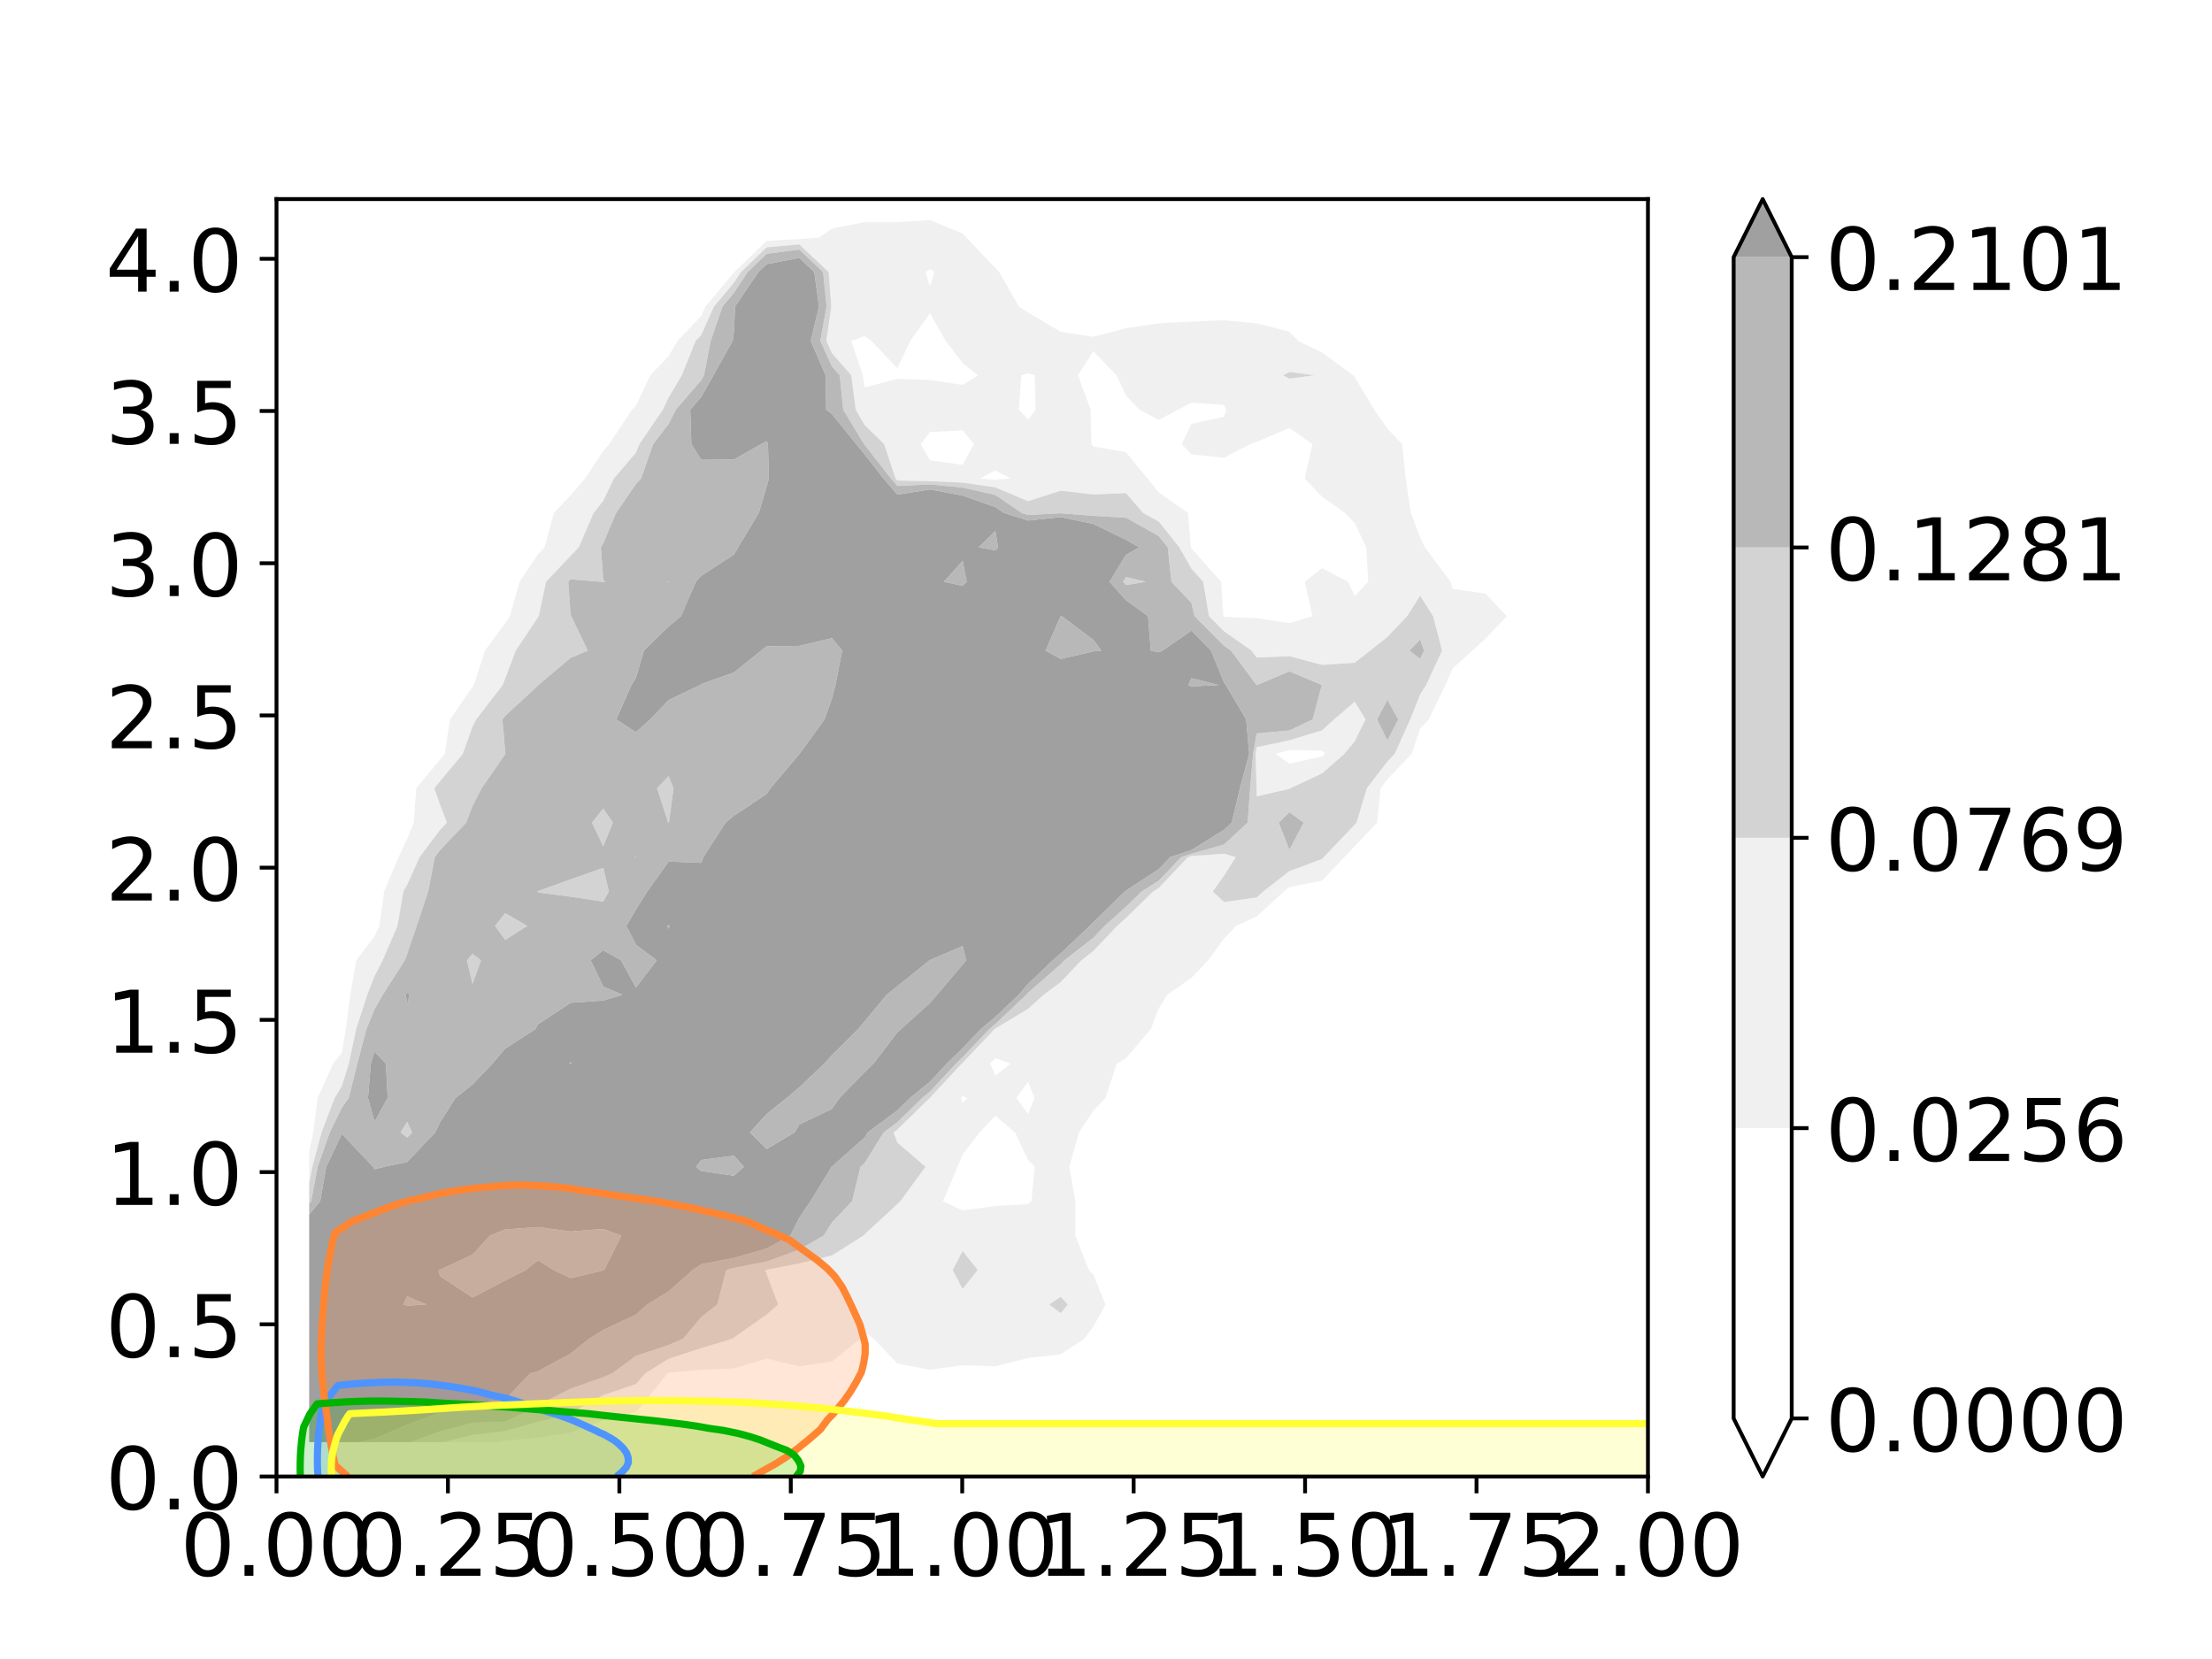 <?xml version="1.0" encoding="utf-8" standalone="no"?>
<!DOCTYPE svg PUBLIC "-//W3C//DTD SVG 1.1//EN"
  "http://www.w3.org/Graphics/SVG/1.1/DTD/svg11.dtd">
<!-- Created with matplotlib (https://matplotlib.org/) -->
<svg height="345.6pt" version="1.1" viewBox="0 0 460.8 345.6" width="460.8pt" xmlns="http://www.w3.org/2000/svg" xmlns:xlink="http://www.w3.org/1999/xlink">
 <defs>
  <style type="text/css">
*{stroke-linecap:butt;stroke-linejoin:round;}
  </style>
 </defs>
 <g id="figure_1">
  <g id="patch_1">
   <path d="M 0 345.6 
L 460.8 345.6 
L 460.8 0 
L 0 0 
z
" style="fill:#ffffff;"/>
  </g>
  <g id="axes_1">
   <g id="patch_2">
    <path d="M 57.6 307.584 
L 343.296 307.584 
L 343.296 41.472 
L 57.6 41.472 
z
" style="fill:#ffffff;"/>
   </g>
   <g id="PathCollection_1"/>
   <g id="PathCollection_2">
    <path clip-path="url(#p46765a6047)" d="M 105.247 300.415 
L 112.053 300.415 
L 118.86 300.415 
L 125.667 300.415 
L 132.473 300.415 
L 139.28 300.415 
L 146.087 300.415 
L 152.893 300.415 
L 159.7 300.415 
L 166.507 300.415 
L 173.313 300.415 
L 180.12 300.415 
L 186.927 300.415 
L 193.733 300.415 
L 200.54 300.415 
L 207.347 300.415 
L 214.153 300.415 
L 220.96 300.415 
L 227.767 300.415 
L 234.573 300.415 
L 241.38 300.415 
L 248.187 300.415 
L 254.993 300.415 
L 261.8 300.415 
L 268.607 300.415 
L 275.413 300.415 
L 282.22 300.415 
L 289.027 300.415 
L 295.833 300.415 
L 302.64 300.415 
L 309.447 300.415 
L 316.253 300.415 
L 323.06 300.415 
L 329.867 300.415 
L 336.673 300.415 
L 343.48 300.415 
L 350.287 300.415 
L 357.093 300.415 
L 363.9 300.415 
L 370.707 300.415 
L 377.513 300.415 
L 384.32 300.415 
L 391.127 300.415 
L 397.933 300.415 
L 404.74 300.415 
L 411.547 300.415 
L 418.353 300.415 
L 425.16 300.415 
L 431.967 300.415 
L 438.773 300.415 
L 445.58 300.415 
L 452.387 300.415 
L 459.193 300.415 
L 466 300.415 
L 472.807 300.415 
L 479.613 300.415 
L 486.42 300.415 
L 493.227 300.415 
L 500.033 300.415 
L 506.84 300.415 
L 513.647 300.415 
L 520.453 300.415 
L 527.26 300.415 
L 534.067 300.415 
L 540.873 300.415 
L 547.68 300.415 
L 554.487 300.415 
L 561.294 300.415 
L 568.1 300.415 
L 574.907 300.415 
L 581.714 300.415 
L 588.52 300.415 
L 595.327 300.415 
L 602.134 300.415 
L 608.94 300.415 
L 615.747 300.415 
L 622.554 300.415 
L 629.36 300.415 
L 636.167 300.415 
L 642.974 300.415 
L 649.78 300.415 
L 656.587 300.415 
L 663.394 300.415 
L 670.2 300.415 
L 677.007 300.415 
L 683.814 300.415 
L 690.62 300.415 
L 697.427 300.415 
L 704.234 300.415 
L 711.04 300.415 
L 717.847 300.415 
L 724.654 300.415 
L 731.46 300.415 
L 738.267 300.415 
L 745.074 300.415 
L 751.88 300.415 
L 758.687 300.415 
L 765.494 300.415 
L 772.3 300.415 
L 779.107 300.415 
L 785.914 300.415 
L 792.72 300.415 
L 799.527 300.415 
L 806.334 300.415 
L 813.14 300.415 
L 819.947 300.415 
L 826.754 300.415 
L 833.56 300.415 
L 840.367 300.415 
L 847.174 300.415 
L 853.98 300.415 
L 860.787 300.415 
L 867.594 300.415 
L 874.4 300.415 
L 881.207 300.415 
L 888.014 300.415 
L 894.82 300.415 
L 901.627 300.415 
L 908.434 300.415 
L 915.24 300.415 
L 922.047 300.415 
L 928.854 300.415 
L 935.66 300.415 
L 942.467 300.415 
L 949.274 300.415 
L 956.08 300.415 
L 962.887 300.415 
L 969.694 300.415 
L 976.5 300.415 
L 983.307 300.415 
L 990.114 300.415 
L 996.92 300.415 
L 1003.727 300.415 
L 1010.534 300.415 
L 1017.34 300.415 
L 1024.147 300.415 
L 1030.954 300.415 
L 1037.76 300.415 
L 1044.567 300.415 
L 1051.374 300.415 
L 1058.18 300.415 
L 1064.987 300.415 
L 1071.794 300.415 
L 1078.6 300.415 
L 1085.407 300.415 
L 1092.214 300.415 
L 1099.02 300.415 
L 1105.827 300.415 
L 1112.634 300.415 
L 1119.44 300.415 
L 1126.247 300.415 
L 1133.054 300.415 
L 1139.86 300.415 
L 1146.667 300.415 
L 1153.474 300.415 
L 1160.28 300.415 
L 1167.087 300.415 
L 1173.894 300.415 
L 1180.7 300.415 
L 1187.507 300.415 
L 1194.314 300.415 
L 1201.12 300.415 
L 1207.927 300.415 
L 1214.734 300.415 
L 1221.54 300.415 
L 1228.347 300.415 
L 1235.154 300.415 
L 1241.96 300.415 
L 1248.767 300.415 
L 1255.574 300.415 
L 1262.38 300.415 
L 1269.187 300.415 
L 1275.994 300.415 
L 1282.8 300.415 
L 1289.607 300.415 
L 1296.414 300.415 
L 1303.22 300.415 
L 1310.027 300.415 
L 1316.834 300.415 
L 1323.64 300.415 
L 1330.447 300.415 
L 1337.254 300.415 
L 1344.06 300.415 
L 1350.867 300.415 
L 1357.674 300.415 
L 1364.48 300.415 
L 1371.287 300.415 
L 1378.094 300.415 
L 1384.9 300.415 
L 1391.707 300.415 
L 1398.514 300.415 
L 1405.32 300.415 
L 1412.127 300.415 
L 1418.934 300.415 
L 1425.74 300.415 
L 1432.547 300.415 
L 1439.354 300.415 
L 1446.16 300.415 
L 1452.967 300.415 
L 1459.774 300.415 
L 1466.58 300.415 
L 1473.387 300.415 
L 1480.194 300.415 
L 1480.194 293.246 
L 1480.194 286.078 
L 1480.194 278.909 
L 1480.194 271.74 
L 1480.194 264.571 
L 1480.194 257.402 
L 1480.194 250.233 
L 1480.194 243.065 
L 1480.194 235.896 
L 1480.194 228.727 
L 1480.194 221.558 
L 1480.194 214.389 
L 1480.194 207.22 
L 1480.194 200.052 
L 1480.194 192.883 
L 1480.194 185.714 
L 1480.194 178.545 
L 1480.194 171.376 
L 1480.194 164.208 
L 1480.194 157.039 
L 1480.194 149.87 
L 1480.194 142.701 
L 1480.194 135.532 
L 1480.194 128.363 
L 1480.194 121.195 
L 1480.194 114.026 
L 1480.194 106.857 
L 1480.194 99.688 
L 1480.194 92.519 
L 1480.194 85.351 
L 1480.194 78.182 
L 1480.194 71.013 
L 1480.194 63.844 
L 1480.194 56.675 
L 1480.194 49.506 
L 1480.194 42.338 
L 1480.194 35.169 
L 1480.194 28 
L 1480.194 20.831 
L 1480.194 13.662 
L 1480.194 6.493 
L 1480.194 -0.675 
L 1480.194 -7.844 
L 1480.194 -15.013 
L 1480.194 -22.182 
L 1480.194 -29.351 
L 1480.194 -36.519 
L 1480.194 -43.688 
L 1480.194 -50.857 
L 1480.194 -58.026 
L 1480.194 -65.195 
L 1480.194 -72.364 
L 1480.194 -79.532 
L 1480.194 -86.701 
L 1480.194 -93.87 
L 1480.194 -101.039 
L 1480.194 -108.208 
L 1480.194 -115.377 
L 1480.194 -122.545 
L 1480.194 -129.714 
L 1480.194 -136.883 
L 1480.194 -144.052 
L 1480.194 -151.221 
L 1480.194 -158.389 
L 1480.194 -165.558 
L 1480.194 -172.727 
L 1480.194 -179.896 
L 1480.194 -187.065 
L 1480.194 -194.234 
L 1480.194 -201.402 
L 1480.194 -208.571 
L 1480.194 -215.74 
L 1480.194 -222.909 
L 1480.194 -230.078 
L 1480.194 -237.246 
L 1480.194 -244.415 
L 1480.194 -251.584 
L 1480.194 -258.753 
L 1480.194 -265.922 
L 1480.194 -273.091 
L 1480.194 -280.259 
L 1480.194 -287.428 
L 1480.194 -294.597 
L 1480.194 -301.766 
L 1480.194 -308.935 
L 1480.194 -316.104 
L 1480.194 -323.272 
L 1473.387 -323.272 
L 1466.58 -323.272 
L 1459.774 -323.272 
L 1452.967 -323.272 
L 1446.16 -323.272 
L 1439.354 -323.272 
L 1432.547 -323.272 
L 1425.74 -323.272 
L 1418.934 -323.272 
L 1412.127 -323.272 
L 1405.32 -323.272 
L 1398.514 -323.272 
L 1391.707 -323.272 
L 1384.9 -323.272 
L 1378.094 -323.272 
L 1371.287 -323.272 
L 1364.48 -323.272 
L 1357.674 -323.272 
L 1350.867 -323.272 
L 1344.06 -323.272 
L 1337.254 -323.272 
L 1330.447 -323.272 
L 1323.64 -323.272 
L 1316.834 -323.272 
L 1310.027 -323.272 
L 1303.22 -323.272 
L 1296.414 -323.272 
L 1289.607 -323.272 
L 1282.8 -323.272 
L 1275.994 -323.272 
L 1269.187 -323.272 
L 1262.38 -323.272 
L 1255.574 -323.272 
L 1248.767 -323.272 
L 1241.96 -323.272 
L 1235.154 -323.272 
L 1228.347 -323.272 
L 1221.54 -323.272 
L 1214.734 -323.272 
L 1207.927 -323.272 
L 1201.12 -323.272 
L 1194.314 -323.272 
L 1187.507 -323.272 
L 1180.7 -323.272 
L 1173.894 -323.272 
L 1167.087 -323.272 
L 1160.28 -323.272 
L 1153.474 -323.272 
L 1146.667 -323.272 
L 1139.86 -323.272 
L 1133.054 -323.272 
L 1126.247 -323.272 
L 1119.44 -323.272 
L 1112.634 -323.272 
L 1105.827 -323.272 
L 1099.02 -323.272 
L 1092.214 -323.272 
L 1085.407 -323.272 
L 1078.6 -323.272 
L 1071.794 -323.272 
L 1064.987 -323.272 
L 1058.18 -323.272 
L 1051.374 -323.272 
L 1044.567 -323.272 
L 1037.76 -323.272 
L 1030.954 -323.272 
L 1024.147 -323.272 
L 1017.34 -323.272 
L 1010.534 -323.272 
L 1003.727 -323.272 
L 996.92 -323.272 
L 990.114 -323.272 
L 983.307 -323.272 
L 976.5 -323.272 
L 969.694 -323.272 
L 962.887 -323.272 
L 956.08 -323.272 
L 949.274 -323.272 
L 942.467 -323.272 
L 935.66 -323.272 
L 928.854 -323.272 
L 922.047 -323.272 
L 915.24 -323.272 
L 908.434 -323.272 
L 901.627 -323.272 
L 894.82 -323.272 
L 888.014 -323.272 
L 881.207 -323.272 
L 874.4 -323.272 
L 867.594 -323.272 
L 860.787 -323.272 
L 853.98 -323.272 
L 847.174 -323.272 
L 840.367 -323.272 
L 833.56 -323.272 
L 826.754 -323.272 
L 819.947 -323.272 
L 813.14 -323.272 
L 806.334 -323.272 
L 799.527 -323.272 
L 792.72 -323.272 
L 785.914 -323.272 
L 779.107 -323.272 
L 772.3 -323.272 
L 765.494 -323.272 
L 758.687 -323.272 
L 751.88 -323.272 
L 745.074 -323.272 
L 738.267 -323.272 
L 731.46 -323.272 
L 724.654 -323.272 
L 717.847 -323.272 
L 711.04 -323.272 
L 704.234 -323.272 
L 697.427 -323.272 
L 690.62 -323.272 
L 683.814 -323.272 
L 677.007 -323.272 
L 670.2 -323.272 
L 663.394 -323.272 
L 656.587 -323.272 
L 649.78 -323.272 
L 642.974 -323.272 
L 636.167 -323.272 
L 629.36 -323.272 
L 622.554 -323.272 
L 615.747 -323.272 
L 608.94 -323.272 
L 602.134 -323.272 
L 595.327 -323.272 
L 588.52 -323.272 
L 581.714 -323.272 
L 574.907 -323.272 
L 568.1 -323.272 
L 561.294 -323.272 
L 554.487 -323.272 
L 547.68 -323.272 
L 540.873 -323.272 
L 534.067 -323.272 
L 527.26 -323.272 
L 520.453 -323.272 
L 513.647 -323.272 
L 506.84 -323.272 
L 500.033 -323.272 
L 493.227 -323.272 
L 486.42 -323.272 
L 479.613 -323.272 
L 472.807 -323.272 
L 466 -323.272 
L 459.193 -323.272 
L 452.387 -323.272 
L 445.58 -323.272 
L 438.773 -323.272 
L 431.967 -323.272 
L 425.16 -323.272 
L 418.353 -323.272 
L 411.547 -323.272 
L 404.74 -323.272 
L 397.933 -323.272 
L 391.127 -323.272 
L 384.32 -323.272 
L 377.513 -323.272 
L 370.707 -323.272 
L 363.9 -323.272 
L 357.093 -323.272 
L 350.287 -323.272 
L 343.48 -323.272 
L 336.673 -323.272 
L 329.867 -323.272 
L 323.06 -323.272 
L 316.253 -323.272 
L 309.447 -323.272 
L 302.64 -323.272 
L 295.833 -323.272 
L 289.027 -323.272 
L 282.22 -323.272 
L 275.413 -323.272 
L 268.607 -323.272 
L 261.8 -323.272 
L 254.993 -323.272 
L 248.187 -323.272 
L 241.38 -323.272 
L 234.573 -323.272 
L 227.767 -323.272 
L 220.96 -323.272 
L 214.153 -323.272 
L 207.347 -323.272 
L 200.54 -323.272 
L 193.733 -323.272 
L 186.927 -323.272 
L 180.12 -323.272 
L 173.313 -323.272 
L 166.507 -323.272 
L 159.7 -323.272 
L 152.893 -323.272 
L 146.087 -323.272 
L 139.28 -323.272 
L 132.473 -323.272 
L 125.667 -323.272 
L 118.86 -323.272 
L 112.053 -323.272 
L 105.247 -323.272 
L 98.44 -323.272 
L 91.633 -323.272 
L 84.827 -323.272 
L 78.02 -323.272 
L 71.213 -323.272 
L 64.407 -323.272 
L 64.407 -316.104 
L 64.407 -308.935 
L 64.407 -301.766 
L 64.407 -294.597 
L 64.407 -287.428 
L 64.407 -280.259 
L 64.407 -273.091 
L 64.407 -265.922 
L 64.407 -258.753 
L 64.407 -251.584 
L 64.407 -244.415 
L 64.407 -237.246 
L 64.407 -230.078 
L 64.407 -222.909 
L 64.407 -215.74 
L 64.407 -208.571 
L 64.407 -201.402 
L 64.407 -194.234 
L 64.407 -187.065 
L 64.407 -179.896 
L 64.407 -172.727 
L 64.407 -165.558 
L 64.407 -158.389 
L 64.407 -151.221 
L 64.407 -144.052 
L 64.407 -136.883 
L 64.407 -129.714 
L 64.407 -122.545 
L 64.407 -115.377 
L 64.407 -108.208 
L 64.407 -101.039 
L 64.407 -93.87 
L 64.407 -86.701 
L 64.407 -79.532 
L 64.407 -72.364 
L 64.407 -65.195 
L 64.407 -58.026 
L 64.407 -50.857 
L 64.407 -43.688 
L 64.407 -36.519 
L 64.407 -29.351 
L 64.407 -22.182 
L 64.407 -15.013 
L 64.407 -7.844 
L 64.407 -0.675 
L 64.407 6.493 
L 64.407 13.662 
L 64.407 20.831 
L 64.407 28 
L 64.407 35.169 
L 64.407 42.338 
L 64.407 49.506 
L 64.407 56.675 
L 64.407 63.844 
L 64.407 71.013 
L 64.407 78.182 
L 64.407 85.351 
L 64.407 92.519 
L 64.407 99.688 
L 64.407 106.857 
L 64.407 114.026 
L 64.407 121.195 
L 64.407 128.363 
L 64.407 135.532 
L 64.407 142.701 
L 64.407 149.87 
L 64.407 157.039 
L 64.407 164.208 
L 64.407 171.376 
L 64.407 178.545 
L 64.407 185.714 
L 64.407 192.883 
L 64.407 200.052 
L 64.407 207.22 
L 64.407 214.389 
L 64.407 221.558 
L 64.407 228.727 
L 64.407 235.896 
L 64.407 239.849 
L 65.265 235.896 
L 66.173 228.727 
L 69.411 221.558 
L 71.213 219.28 
L 72.043 214.389 
L 72.98 207.22 
L 74.216 200.052 
L 78.02 195.044 
L 79.046 192.883 
L 80.022 185.714 
L 83.024 178.545 
L 84.827 174.749 
L 86.199 171.376 
L 86.703 164.208 
L 91.633 158.273 
L 92.659 157.039 
L 93.744 149.87 
L 98.44 143.07 
L 98.72 142.701 
L 101.02 135.532 
L 105.247 129.809 
L 106.207 128.363 
L 108.249 121.195 
L 112.053 115.471 
L 113.426 114.026 
L 115.39 106.857 
L 118.86 103.202 
L 121.863 99.688 
L 125.667 93.965 
L 126.868 92.519 
L 131.672 85.351 
L 132.473 84.507 
L 135.476 78.182 
L 139.28 74.175 
L 141.157 71.013 
L 146.087 65.821 
L 146.97 63.844 
L 152.893 56.774 
L 152.958 56.675 
L 159.7 50.179 
L 166.507 49.804 
L 170.61 49.506 
L 173.313 47.608 
L 180.12 46.291 
L 186.927 46.291 
L 193.733 45.851 
L 200.54 48.662 
L 201.341 49.506 
L 207.347 55.831 
L 208.148 56.675 
L 212.232 63.844 
L 214.153 65.109 
L 220.96 69.115 
L 227.767 70.169 
L 234.573 68.362 
L 241.38 67.358 
L 248.187 67.006 
L 254.993 66.719 
L 261.8 67.358 
L 268.607 69.115 
L 270.409 71.013 
L 275.413 73.446 
L 281.909 78.182 
L 282.22 78.603 
L 286.297 85.351 
L 289.027 89.304 
L 292.08 92.519 
L 292.831 99.688 
L 293.912 106.857 
L 295.833 111.916 
L 296.835 114.026 
L 302.173 121.195 
L 302.64 122.669 
L 309.447 123.664 
L 313.909 128.363 
L 309.447 133.063 
L 306.711 135.532 
L 302.64 139.207 
L 301.092 142.701 
L 297.636 149.87 
L 295.833 151.768 
L 294.067 157.039 
L 289.027 162.347 
L 287.597 164.208 
L 286.882 171.376 
L 282.22 176.286 
L 280.075 178.545 
L 275.413 183.455 
L 268.607 184.804 
L 267.434 185.714 
L 261.8 190.906 
L 257.511 192.883 
L 254.993 195.534 
L 251.657 200.052 
L 248.187 203.707 
L 243.182 207.22 
L 241.38 210.068 
L 239.739 214.389 
L 234.573 220.434 
L 232.652 221.558 
L 230.284 228.727 
L 227.767 231.378 
L 224.764 235.896 
L 222.762 243.065 
L 224.013 250.233 
L 224.013 257.402 
L 226.833 264.571 
L 227.767 265.554 
L 230.284 271.74 
L 227.767 276.379 
L 225.845 278.909 
L 220.96 282.125 
L 214.153 282.915 
L 207.347 284.632 
L 200.54 284.391 
L 193.733 285.34 
L 186.927 284.054 
L 182.041 278.909 
L 180.12 277.463 
L 179.159 278.909 
L 173.313 283.645 
L 166.507 284.632 
L 159.7 283.021 
L 152.893 285.066 
L 146.087 285.355 
L 139.28 285.943 
L 139.065 286.078 
L 133.275 293.246 
L 132.473 294.09 
L 125.667 295.897 
L 118.86 298.439 
L 112.053 299.505 
L 105.247 300.099 
L 103.325 300.415 
z
" style="fill:#ffffff;"/>
    <path clip-path="url(#p46765a6047)" d="M 200.54 252.154 
L 207.347 251.245 
L 214.153 250.823 
L 214.853 250.233 
L 215.553 243.065 
L 214.153 241.59 
L 211.45 235.896 
L 207.347 232.438 
L 204.064 235.896 
L 200.54 240.535 
L 199.473 243.065 
L 196.437 250.233 
z
" style="fill:#ffffff;"/>
    <path clip-path="url(#p46765a6047)" d="M 200.54 229.71 
L 201.473 228.727 
L 200.54 228.358 
L 200.229 228.727 
z
" style="fill:#ffffff;"/>
    <path clip-path="url(#p46765a6047)" d="M 214.153 232.1 
L 215.526 228.727 
L 214.153 225.354 
L 211.752 228.727 
z
" style="fill:#ffffff;"/>
    <path clip-path="url(#p46765a6047)" d="M 207.347 224.088 
L 210.549 221.558 
L 207.347 220.434 
L 206.279 221.558 
z
" style="fill:#ffffff;"/>
    <path clip-path="url(#p46765a6047)" d="M 268.607 159.077 
L 275.413 157.601 
L 276.054 157.039 
L 275.413 156.364 
L 268.607 156.25 
L 265.704 157.039 
z
" style="fill:#ffffff;"/>
    <path clip-path="url(#p46765a6047)" d="M 254.993 128.504 
L 261.8 128.785 
L 268.607 129.809 
L 273.41 128.363 
L 271.809 121.195 
L 275.413 118.347 
L 280.82 121.195 
L 282.22 124.144 
L 285.02 121.195 
L 284.622 114.026 
L 282.22 108.967 
L 280.217 106.857 
L 275.413 103.484 
L 271.809 99.688 
L 273.41 92.519 
L 268.607 89.147 
L 261.8 92.028 
L 260.4 92.519 
L 254.993 95.367 
L 248.187 94.629 
L 246.183 92.519 
L 248.187 88.299 
L 254.993 86.825 
L 255.46 85.351 
L 254.993 84.368 
L 248.187 83.876 
L 245.387 85.351 
L 241.38 87.46 
L 237.373 85.351 
L 234.573 82.402 
L 232.57 78.182 
L 227.767 73.123 
L 224.565 78.182 
L 227.207 85.351 
L 227.367 92.519 
L 227.767 93.011 
L 234.573 94.206 
L 239.035 99.688 
L 241.38 102.569 
L 247.487 106.857 
L 248.075 114.026 
L 248.187 114.222 
L 254.393 121.195 
L 254.853 128.363 
z
" style="fill:#ffffff;"/>
    <path clip-path="url(#p46765a6047)" d="M 207.347 99.941 
L 210.549 99.688 
L 207.347 98.002 
L 204.145 99.688 
z
" style="fill:#ffffff;"/>
    <path clip-path="url(#p46765a6047)" d="M 193.733 95.892 
L 200.54 96.841 
L 202.885 92.519 
L 200.54 89.638 
L 193.733 89.99 
L 191.812 92.519 
z
" style="fill:#ffffff;"/>
    <path clip-path="url(#p46765a6047)" d="M 214.153 87.374 
L 215.754 85.351 
L 215.553 78.182 
L 214.153 77.76 
L 212.753 78.182 
L 212.232 85.351 
z
" style="fill:#ffffff;"/>
    <path clip-path="url(#p46765a6047)" d="M 180.12 80.711 
L 186.927 78.919 
L 193.733 79.165 
L 200.54 80.205 
L 203.742 78.182 
L 200.54 75.652 
L 197.016 71.013 
L 193.733 65.251 
L 189.63 71.013 
L 186.927 76.707 
L 181.52 71.013 
L 180.12 70.03 
L 177.32 71.013 
L 179.736 78.182 
z
" style="fill:#ffffff;"/>
    <path clip-path="url(#p46765a6047)" d="M 193.733 59.624 
L 194.667 56.675 
L 193.733 56.085 
L 192.8 56.675 
z
" style="fill:#ffffff;"/>
   </g>
   <g id="PathCollection_3">
    <path clip-path="url(#p46765a6047)" d="M 98.44 300.415 
L 103.325 300.415 
L 105.247 300.099 
L 112.053 299.505 
L 118.86 298.439 
L 125.667 295.897 
L 132.473 294.09 
L 133.275 293.246 
L 139.065 286.078 
L 139.28 285.943 
L 146.087 285.355 
L 152.893 285.066 
L 159.7 283.021 
L 166.507 284.632 
L 173.313 283.645 
L 179.159 278.909 
L 180.12 277.463 
L 182.041 278.909 
L 186.927 284.054 
L 193.733 285.34 
L 200.54 284.391 
L 207.347 284.632 
L 214.153 282.915 
L 220.96 282.125 
L 225.845 278.909 
L 227.767 276.379 
L 230.284 271.74 
L 227.767 265.554 
L 226.833 264.571 
L 224.013 257.402 
L 224.013 250.233 
L 222.762 243.065 
L 224.764 235.896 
L 227.767 231.378 
L 230.284 228.727 
L 232.652 221.558 
L 234.573 220.434 
L 239.739 214.389 
L 241.38 210.068 
L 243.182 207.22 
L 248.187 203.707 
L 251.657 200.052 
L 254.993 195.534 
L 257.511 192.883 
L 261.8 190.906 
L 267.434 185.714 
L 268.607 184.804 
L 275.413 183.455 
L 280.075 178.545 
L 282.22 176.286 
L 286.882 171.376 
L 287.597 164.208 
L 289.027 162.347 
L 294.067 157.039 
L 295.833 151.768 
L 297.636 149.87 
L 301.092 142.701 
L 302.64 139.207 
L 306.711 135.532 
L 309.447 133.063 
L 313.909 128.363 
L 309.447 123.664 
L 302.64 122.669 
L 302.173 121.195 
L 296.835 114.026 
L 295.833 111.916 
L 293.912 106.857 
L 292.831 99.688 
L 292.08 92.519 
L 289.027 89.304 
L 286.297 85.351 
L 282.22 78.603 
L 281.909 78.182 
L 275.413 73.446 
L 270.409 71.013 
L 268.607 69.115 
L 261.8 67.358 
L 254.993 66.719 
L 248.187 67.006 
L 241.38 67.358 
L 234.573 68.362 
L 227.767 70.169 
L 220.96 69.115 
L 214.153 65.109 
L 212.232 63.844 
L 208.148 56.675 
L 207.347 55.831 
L 201.341 49.506 
L 200.54 48.662 
L 193.733 45.851 
L 186.927 46.291 
L 180.12 46.291 
L 173.313 47.608 
L 170.61 49.506 
L 166.507 49.804 
L 159.7 50.179 
L 152.958 56.675 
L 152.893 56.774 
L 146.97 63.844 
L 146.087 65.821 
L 141.157 71.013 
L 139.28 74.175 
L 135.476 78.182 
L 132.473 84.507 
L 131.672 85.351 
L 126.868 92.519 
L 125.667 93.965 
L 121.863 99.688 
L 118.86 103.202 
L 115.39 106.857 
L 113.426 114.026 
L 112.053 115.471 
L 108.249 121.195 
L 106.207 128.363 
L 105.247 129.809 
L 101.02 135.532 
L 98.72 142.701 
L 98.44 143.07 
L 93.744 149.87 
L 92.659 157.039 
L 91.633 158.273 
L 86.703 164.208 
L 86.199 171.376 
L 84.827 174.749 
L 83.024 178.545 
L 80.022 185.714 
L 79.046 192.883 
L 78.02 195.044 
L 74.216 200.052 
L 72.98 207.22 
L 72.043 214.389 
L 71.213 219.28 
L 69.411 221.558 
L 66.173 228.727 
L 65.265 235.896 
L 64.407 239.849 
L 64.407 243.065 
L 64.407 246.476 
L 65.066 243.065 
L 66.98 235.896 
L 69.705 228.727 
L 71.213 226.273 
L 72.662 221.558 
L 74.187 214.389 
L 76.512 207.22 
L 78.02 203.364 
L 79.713 200.052 
L 82.799 192.883 
L 84.025 185.714 
L 84.827 184.307 
L 87.418 178.545 
L 91.633 172.922 
L 93.101 171.376 
L 91.633 167.512 
L 90.457 164.208 
L 91.633 162.791 
L 96.412 157.039 
L 98.44 151.344 
L 99.204 149.87 
L 104.725 142.701 
L 105.247 141.328 
L 107.448 135.532 
L 112.053 128.603 
L 112.23 128.363 
L 113.747 121.195 
L 118.86 115.809 
L 120.553 114.026 
L 123.663 106.857 
L 125.667 104.325 
L 127.868 99.688 
L 132.473 94.299 
L 133.197 92.519 
L 138.078 85.351 
L 139.28 82.819 
L 142.032 78.182 
L 144.91 71.013 
L 146.087 69.774 
L 148.736 63.844 
L 152.893 58.882 
L 154.355 56.675 
L 159.7 51.525 
L 166.507 50.895 
L 172.628 56.675 
L 173.176 63.844 
L 172.146 71.013 
L 173.313 73.579 
L 177.334 78.182 
L 178.275 85.351 
L 180.12 88.543 
L 184.186 92.519 
L 186.572 99.688 
L 186.927 100.102 
L 193.733 100.234 
L 200.54 100.538 
L 207.347 101.522 
L 214.153 104.403 
L 220.96 102.218 
L 227.767 103 
L 234.573 102.723 
L 238.141 106.857 
L 241.38 108.644 
L 245.673 114.026 
L 248.187 118.439 
L 250.64 121.195 
L 251.851 128.363 
L 254.993 131.516 
L 260.714 135.532 
L 261.8 136.988 
L 268.607 136.691 
L 275.413 138.512 
L 282.22 138.062 
L 285.422 135.532 
L 289.027 132.685 
L 293.13 128.363 
L 295.833 124.093 
L 298.537 128.363 
L 300.413 135.532 
L 297.089 142.701 
L 295.833 144.684 
L 293.782 149.87 
L 290.535 157.039 
L 289.027 158.627 
L 284.737 164.208 
L 282.592 171.376 
L 282.22 171.769 
L 275.786 178.545 
L 275.413 178.937 
L 268.607 181.475 
L 263.145 185.714 
L 261.8 186.953 
L 254.993 187.917 
L 252.64 185.714 
L 254.993 182.409 
L 257.439 178.545 
L 254.993 177.843 
L 248.187 178.319 
L 247.501 178.545 
L 241.38 184.991 
L 240.227 185.714 
L 234.573 191.228 
L 232.728 192.883 
L 227.767 198.109 
L 225.271 200.052 
L 220.96 204.592 
L 217.424 207.22 
L 214.153 210.173 
L 207.347 214.259 
L 207.191 214.389 
L 200.54 221.394 
L 200.372 221.558 
L 193.733 228.693 
L 193.691 228.727 
L 186.927 235.33 
L 186.168 235.896 
L 186.927 238.003 
L 192.8 243.065 
L 187.578 250.233 
L 186.927 250.844 
L 180.12 257.123 
L 179.855 257.402 
L 173.313 261.536 
L 166.507 263.191 
L 159.7 264.526 
L 159.435 264.571 
L 159.7 265.41 
L 162.104 271.74 
L 159.7 273.85 
L 152.893 278.629 
L 152.495 278.909 
L 146.087 280.837 
L 139.28 283.069 
L 134.445 286.078 
L 132.473 288.327 
L 125.667 290.617 
L 120.952 293.246 
L 118.86 294.486 
L 112.053 296.176 
L 105.247 298.122 
L 98.44 298.914 
L 92.502 300.415 
z
M 218.556 271.74 
L 220.96 270.157 
L 222.463 271.74 
L 220.96 273.548 
z
M 198.448 264.571 
L 200.54 260.605 
L 203.678 264.571 
L 200.54 268.537 
z
M 196.437 250.233 
L 199.473 243.065 
L 200.54 240.535 
L 204.064 235.896 
L 207.347 232.438 
L 211.45 235.896 
L 214.153 241.59 
L 215.553 243.065 
L 214.853 250.233 
L 214.153 250.823 
L 207.347 251.245 
L 200.54 252.154 
z
M 200.229 228.727 
L 200.54 228.358 
L 201.473 228.727 
L 200.54 229.71 
z
M 211.752 228.727 
L 214.153 225.354 
L 215.526 228.727 
L 214.153 232.1 
z
M 206.279 221.558 
L 207.347 220.434 
L 210.549 221.558 
L 207.347 224.088 
z
M 254.853 128.363 
L 254.393 121.195 
L 248.187 114.222 
L 248.075 114.026 
L 247.487 106.857 
L 241.38 102.569 
L 239.035 99.688 
L 234.573 94.206 
L 227.767 93.011 
L 227.367 92.519 
L 227.207 85.351 
L 224.565 78.182 
L 227.767 73.123 
L 232.57 78.182 
L 234.573 82.402 
L 237.373 85.351 
L 241.38 87.46 
L 245.387 85.351 
L 248.187 83.876 
L 254.993 84.368 
L 255.46 85.351 
L 254.993 86.825 
L 248.187 88.299 
L 246.183 92.519 
L 248.187 94.629 
L 254.993 95.367 
L 260.4 92.519 
L 261.8 92.028 
L 268.607 89.147 
L 273.41 92.519 
L 271.809 99.688 
L 275.413 103.484 
L 280.217 106.857 
L 282.22 108.967 
L 284.622 114.026 
L 285.02 121.195 
L 282.22 124.144 
L 280.82 121.195 
L 275.413 118.347 
L 271.809 121.195 
L 273.41 128.363 
L 268.607 129.809 
L 261.8 128.785 
L 254.993 128.504 
z
M 204.145 99.688 
L 207.347 98.002 
L 210.549 99.688 
L 207.347 99.941 
z
M 191.812 92.519 
L 193.733 89.99 
L 200.54 89.638 
L 202.885 92.519 
L 200.54 96.841 
L 193.733 95.892 
z
M 212.232 85.351 
L 212.753 78.182 
L 214.153 77.76 
L 215.553 78.182 
L 215.754 85.351 
L 214.153 87.374 
z
M 179.736 78.182 
L 177.32 71.013 
L 180.12 70.03 
L 181.52 71.013 
L 186.927 76.707 
L 189.63 71.013 
L 193.733 65.251 
L 197.016 71.013 
L 200.54 75.652 
L 203.742 78.182 
L 200.54 80.205 
L 193.733 79.165 
L 186.927 78.919 
L 180.12 80.711 
z
M 267.303 78.182 
L 268.607 77.495 
L 273.82 78.182 
L 268.607 78.868 
z
M 192.8 56.675 
L 193.733 56.085 
L 194.667 56.675 
L 193.733 59.624 
z
" style="fill:#f0f0f0;"/>
    <path clip-path="url(#p46765a6047)" d="M 261.8 165.885 
L 268.607 164.337 
L 268.806 164.208 
L 275.413 161.115 
L 280.057 157.039 
L 282.22 154.411 
L 284.462 149.87 
L 282.22 146.181 
L 277.909 149.87 
L 275.413 152.148 
L 268.607 154.21 
L 261.8 155.659 
L 261.556 157.039 
L 261.765 164.208 
z
M 265.704 157.039 
L 268.607 156.25 
L 275.413 156.364 
L 276.054 157.039 
L 275.413 157.601 
L 268.607 159.077 
z
" style="fill:#f0f0f0;"/>
   </g>
   <g id="PathCollection_4">
    <path clip-path="url(#p46765a6047)" d="M 91.633 300.415 
L 92.502 300.415 
L 98.44 298.914 
L 105.247 298.122 
L 112.053 296.176 
L 118.86 294.486 
L 120.952 293.246 
L 125.667 290.617 
L 132.473 288.327 
L 134.445 286.078 
L 139.28 283.069 
L 146.087 280.837 
L 152.495 278.909 
L 152.893 278.629 
L 159.7 273.85 
L 162.104 271.74 
L 159.7 265.41 
L 159.435 264.571 
L 159.7 264.526 
L 166.507 263.191 
L 173.313 261.536 
L 179.855 257.402 
L 180.12 257.123 
L 186.927 250.844 
L 187.578 250.233 
L 192.8 243.065 
L 186.927 238.003 
L 186.168 235.896 
L 186.927 235.33 
L 193.691 228.727 
L 193.733 228.693 
L 200.372 221.558 
L 200.54 221.394 
L 207.191 214.389 
L 207.347 214.259 
L 214.153 210.173 
L 217.424 207.22 
L 220.96 204.592 
L 225.271 200.052 
L 227.767 198.109 
L 232.728 192.883 
L 234.573 191.228 
L 240.227 185.714 
L 241.38 184.991 
L 247.501 178.545 
L 248.187 178.319 
L 254.993 177.843 
L 257.439 178.545 
L 254.993 182.409 
L 252.64 185.714 
L 254.993 187.917 
L 261.8 186.953 
L 263.145 185.714 
L 268.607 181.475 
L 275.413 178.937 
L 275.786 178.545 
L 282.22 171.769 
L 282.592 171.376 
L 284.737 164.208 
L 289.027 158.627 
L 290.535 157.039 
L 293.782 149.87 
L 295.833 144.684 
L 297.089 142.701 
L 300.413 135.532 
L 298.537 128.363 
L 295.833 124.093 
L 293.13 128.363 
L 289.027 132.685 
L 285.422 135.532 
L 282.22 138.062 
L 275.413 138.512 
L 268.607 136.691 
L 261.8 136.988 
L 260.714 135.532 
L 254.993 131.516 
L 251.851 128.363 
L 250.64 121.195 
L 248.187 118.439 
L 245.673 114.026 
L 241.38 108.644 
L 238.141 106.857 
L 234.573 102.723 
L 227.767 103 
L 220.96 102.218 
L 214.153 104.403 
L 207.347 101.522 
L 200.54 100.538 
L 193.733 100.234 
L 186.927 100.102 
L 186.572 99.688 
L 184.186 92.519 
L 180.12 88.543 
L 178.275 85.351 
L 177.334 78.182 
L 173.313 73.579 
L 172.146 71.013 
L 173.176 63.844 
L 172.628 56.675 
L 166.507 50.895 
L 159.7 51.525 
L 154.355 56.675 
L 152.893 58.882 
L 148.736 63.844 
L 146.087 69.774 
L 144.91 71.013 
L 142.032 78.182 
L 139.28 82.819 
L 138.078 85.351 
L 133.197 92.519 
L 132.473 94.299 
L 127.868 99.688 
L 125.667 104.325 
L 123.663 106.857 
L 120.553 114.026 
L 118.86 115.809 
L 113.747 121.195 
L 112.23 128.363 
L 112.053 128.603 
L 107.448 135.532 
L 105.247 141.328 
L 104.725 142.701 
L 99.204 149.87 
L 98.44 151.344 
L 96.412 157.039 
L 91.633 162.791 
L 90.457 164.208 
L 91.633 167.512 
L 93.101 171.376 
L 91.633 172.922 
L 87.418 178.545 
L 84.827 184.307 
L 84.025 185.714 
L 82.799 192.883 
L 79.713 200.052 
L 78.02 203.364 
L 76.512 207.22 
L 74.187 214.389 
L 72.662 221.558 
L 71.213 226.273 
L 69.705 228.727 
L 66.98 235.896 
L 65.066 243.065 
L 64.407 246.476 
L 64.407 250.233 
L 64.407 250.731 
L 64.815 250.233 
L 66.179 243.065 
L 68.696 235.896 
L 71.213 230.741 
L 72.647 228.727 
L 74.428 221.558 
L 76.332 214.389 
L 78.02 210.241 
L 79.741 207.22 
L 84.333 200.052 
L 84.827 198.699 
L 86.799 192.883 
L 89.193 185.714 
L 90.579 178.545 
L 91.633 177.139 
L 97.104 171.376 
L 98.44 167.86 
L 100.331 164.208 
L 105.247 157.09 
L 105.302 157.039 
L 105.247 156.632 
L 104.663 149.87 
L 105.247 149.119 
L 112.053 142.837 
L 112.15 142.701 
L 118.86 137.047 
L 122.457 135.532 
L 118.989 128.363 
L 118.86 127.957 
L 118.366 121.195 
L 118.86 120.674 
L 125.28 121.195 
L 125.667 121.33 
L 126.053 121.195 
L 125.667 120.788 
L 125.173 114.026 
L 125.667 113.181 
L 128.335 106.857 
L 132.473 100.822 
L 133.55 99.688 
L 136.057 92.519 
L 139.28 88.326 
L 140.781 85.351 
L 146.087 79.185 
L 146.65 78.182 
L 148.05 71.013 
L 150.502 63.844 
L 152.893 60.99 
L 155.752 56.675 
L 159.7 52.871 
L 166.507 51.985 
L 171.473 56.675 
L 172.191 63.844 
L 170.895 71.013 
L 173.313 76.329 
L 174.932 78.182 
L 175.664 85.351 
L 179.998 92.519 
L 180.12 92.668 
L 185.603 99.688 
L 186.927 101.232 
L 193.733 100.9 
L 200.54 101.575 
L 207.347 103.104 
L 212.83 106.857 
L 214.153 107.274 
L 220.96 106.917 
L 227.767 107.461 
L 234.573 107.853 
L 241.38 111.656 
L 243.27 114.026 
L 244.025 121.195 
L 248.187 125.577 
L 248.848 128.363 
L 254.993 134.528 
L 256.424 135.532 
L 261.774 142.701 
L 261.8 142.746 
L 261.848 142.701 
L 268.607 139.854 
L 275.365 142.701 
L 273.441 149.87 
L 268.607 152.169 
L 261.8 152.784 
L 261.047 157.039 
L 260.43 164.208 
L 259.909 171.376 
L 254.993 175.926 
L 248.187 177.847 
L 246.071 178.545 
L 241.38 183.485 
L 237.825 185.714 
L 234.573 188.885 
L 230.117 192.883 
L 227.767 195.359 
L 221.738 200.052 
L 220.96 200.871 
L 214.153 206.822 
L 213.812 207.22 
L 207.347 213.329 
L 206.079 214.389 
L 200.54 220.223 
L 199.171 221.558 
L 193.733 227.402 
L 192.111 228.727 
L 186.927 233.788 
L 184.097 235.896 
L 180.12 242.289 
L 179.245 243.065 
L 177.519 250.233 
L 173.313 254.663 
L 171.58 257.402 
L 166.507 260.316 
L 159.7 262.816 
L 152.893 264.124 
L 151.293 264.571 
L 149.426 271.74 
L 146.087 274.377 
L 142.262 278.909 
L 139.28 280.194 
L 132.473 282.452 
L 127.556 286.078 
L 125.667 286.897 
L 118.86 289.299 
L 112.053 292.705 
L 111.54 293.246 
L 105.247 296.146 
L 98.44 296.384 
L 91.633 298.194 
L 85.54 300.415 
z
M 266.37 171.376 
L 268.607 169.202 
L 271.589 171.376 
L 268.607 177.03 
z
M 261.765 164.208 
L 261.556 157.039 
L 261.8 155.659 
L 268.607 154.21 
L 275.413 152.148 
L 277.909 149.87 
L 282.22 146.181 
L 284.462 149.87 
L 282.22 154.411 
L 280.057 157.039 
L 275.413 161.115 
L 268.806 164.208 
L 268.607 164.337 
L 261.8 165.885 
z
M 286.864 149.87 
L 289.027 145.803 
L 291.28 149.87 
L 289.027 154.25 
z
M 293.629 135.532 
L 295.833 133.21 
L 296.66 135.532 
L 295.833 137.274 
z
" style="fill:#d3d3d3;"/>
    <path clip-path="url(#p46765a6047)" d="M 220.96 273.548 
L 222.463 271.74 
L 220.96 270.157 
L 218.556 271.74 
z
" style="fill:#d3d3d3;"/>
    <path clip-path="url(#p46765a6047)" d="M 200.54 268.537 
L 203.678 264.571 
L 200.54 260.605 
L 198.448 264.571 
z
" style="fill:#d3d3d3;"/>
    <path clip-path="url(#p46765a6047)" d="M 84.827 236.991 
L 85.867 235.896 
L 84.827 233.704 
L 83.44 235.896 
z
" style="fill:#d3d3d3;"/>
    <path clip-path="url(#p46765a6047)" d="M 98.44 204.967 
L 100.19 200.052 
L 98.44 198.711 
L 97.273 200.052 
z
" style="fill:#d3d3d3;"/>
    <path clip-path="url(#p46765a6047)" d="M 105.247 195.791 
L 109.849 192.883 
L 105.247 190.239 
L 103.123 192.883 
z
" style="fill:#d3d3d3;"/>
    <path clip-path="url(#p46765a6047)" d="M 112.053 185.917 
L 118.86 186.796 
L 125.667 187.82 
L 126.833 185.714 
L 125.667 180.799 
L 118.86 183.189 
L 112.053 185.646 
L 111.998 185.714 
z
" style="fill:#d3d3d3;"/>
    <path clip-path="url(#p46765a6047)" d="M 132.473 178.586 
L 132.503 178.545 
L 132.473 178.464 
L 132.087 178.545 
z
" style="fill:#d3d3d3;"/>
    <path clip-path="url(#p46765a6047)" d="M 125.667 176.291 
L 127.667 171.376 
L 125.667 168.427 
L 123.333 171.376 
z
" style="fill:#d3d3d3;"/>
    <path clip-path="url(#p46765a6047)" d="M 139.28 171.408 
L 139.344 171.376 
L 140.308 164.208 
L 139.28 161.682 
L 136.882 164.208 
L 139.203 171.376 
z
" style="fill:#d3d3d3;"/>
    <path clip-path="url(#p46765a6047)" d="M 139.28 121.235 
L 139.303 121.195 
L 139.28 121.113 
L 138.894 121.195 
z
" style="fill:#d3d3d3;"/>
    <path clip-path="url(#p46765a6047)" d="M 234.573 121.879 
L 238.735 121.195 
L 234.573 120.199 
L 233.961 121.195 
z
" style="fill:#d3d3d3;"/>
    <path clip-path="url(#p46765a6047)" d="M 268.607 78.868 
L 273.82 78.182 
L 268.607 77.495 
L 267.303 78.182 
z
" style="fill:#d3d3d3;"/>
   </g>
   <g id="PathCollection_5">
    <path clip-path="url(#p46765a6047)" d="M 78.02 300.415 
L 84.827 300.415 
L 85.54 300.415 
L 91.633 298.194 
L 98.44 296.384 
L 105.247 296.146 
L 111.54 293.246 
L 112.053 292.705 
L 118.86 289.299 
L 125.667 286.897 
L 127.556 286.078 
L 132.473 282.452 
L 139.28 280.194 
L 142.262 278.909 
L 146.087 274.377 
L 149.426 271.74 
L 151.293 264.571 
L 152.893 264.124 
L 159.7 262.816 
L 166.507 260.316 
L 171.58 257.402 
L 173.313 254.663 
L 177.519 250.233 
L 179.245 243.065 
L 180.12 242.289 
L 184.097 235.896 
L 186.927 233.788 
L 192.111 228.727 
L 193.733 227.402 
L 199.171 221.558 
L 200.54 220.223 
L 206.079 214.389 
L 207.347 213.329 
L 213.812 207.22 
L 214.153 206.822 
L 220.96 200.871 
L 221.738 200.052 
L 227.767 195.359 
L 230.117 192.883 
L 234.573 188.885 
L 237.825 185.714 
L 241.38 183.485 
L 246.071 178.545 
L 248.187 177.847 
L 254.993 175.926 
L 259.909 171.376 
L 260.43 164.208 
L 261.047 157.039 
L 261.8 152.784 
L 268.607 152.169 
L 273.441 149.87 
L 275.365 142.701 
L 268.607 139.854 
L 261.848 142.701 
L 261.8 142.746 
L 261.774 142.701 
L 256.424 135.532 
L 254.993 134.528 
L 248.848 128.363 
L 248.187 125.577 
L 244.025 121.195 
L 243.27 114.026 
L 241.38 111.656 
L 234.573 107.853 
L 227.767 107.461 
L 220.96 106.917 
L 214.153 107.274 
L 212.83 106.857 
L 207.347 103.104 
L 200.54 101.575 
L 193.733 100.9 
L 186.927 101.232 
L 185.603 99.688 
L 180.12 92.668 
L 179.998 92.519 
L 175.664 85.351 
L 174.932 78.182 
L 173.313 76.329 
L 170.895 71.013 
L 172.191 63.844 
L 171.473 56.675 
L 166.507 51.985 
L 159.7 52.871 
L 155.752 56.675 
L 152.893 60.99 
L 150.502 63.844 
L 148.05 71.013 
L 146.65 78.182 
L 146.087 79.185 
L 140.781 85.351 
L 139.28 88.326 
L 136.057 92.519 
L 133.55 99.688 
L 132.473 100.822 
L 128.335 106.857 
L 125.667 113.181 
L 125.173 114.026 
L 125.667 120.788 
L 126.053 121.195 
L 125.667 121.33 
L 125.28 121.195 
L 118.86 120.674 
L 118.366 121.195 
L 118.86 127.957 
L 118.989 128.363 
L 122.457 135.532 
L 118.86 137.047 
L 112.15 142.701 
L 112.053 142.837 
L 105.247 149.119 
L 104.663 149.87 
L 105.247 156.632 
L 105.302 157.039 
L 105.247 157.09 
L 100.331 164.208 
L 98.44 167.86 
L 97.104 171.376 
L 91.633 177.139 
L 90.579 178.545 
L 89.193 185.714 
L 86.799 192.883 
L 84.827 198.699 
L 84.333 200.052 
L 79.741 207.22 
L 78.02 210.241 
L 76.332 214.389 
L 74.428 221.558 
L 72.647 228.727 
L 71.213 230.741 
L 68.696 235.896 
L 66.179 243.065 
L 64.815 250.233 
L 64.407 250.731 
L 64.407 253.031 
L 66.699 250.233 
L 67.958 243.065 
L 71.213 236.207 
L 77.724 243.065 
L 78.02 243.59 
L 80.016 243.065 
L 84.827 242.051 
L 90.671 235.896 
L 91.633 233.869 
L 94.888 228.727 
L 98.44 225.921 
L 102.583 221.558 
L 105.247 218.441 
L 111.542 214.389 
L 112.053 213.401 
L 118.86 208.902 
L 125.667 208.422 
L 129.659 207.22 
L 125.667 205.539 
L 123.062 200.052 
L 125.667 197.941 
L 129.388 200.052 
L 132.473 205.738 
L 136.793 200.052 
L 132.473 196.802 
L 130.47 192.883 
L 132.473 189.454 
L 134.84 185.714 
L 139.28 179.48 
L 146.087 179.747 
L 146.53 178.545 
L 151.144 171.376 
L 152.893 169.929 
L 159.7 165.405 
L 160.5 164.208 
L 166.507 157.09 
L 166.558 157.039 
L 171.759 149.87 
L 173.313 145.504 
L 174.039 142.701 
L 175.426 135.532 
L 173.313 132.936 
L 166.507 134.543 
L 159.7 134.616 
L 158.562 135.532 
L 152.893 140.098 
L 146.087 142.494 
L 145.851 142.701 
L 139.28 145.847 
L 135.46 149.87 
L 132.473 152.532 
L 128.366 149.87 
L 131.535 142.701 
L 132.473 141.219 
L 134.135 135.532 
L 139.28 130.5 
L 141.862 128.363 
L 144.955 121.195 
L 146.087 119.928 
L 152.893 115.542 
L 153.757 114.026 
L 158.072 106.857 
L 159.7 101.37 
L 160.17 99.688 
L 159.975 92.519 
L 159.7 91.919 
L 158.559 92.519 
L 152.893 95.733 
L 146.087 95.794 
L 144.014 92.519 
L 143.784 85.351 
L 146.087 82.674 
L 148.611 78.182 
L 152.625 71.013 
L 152.893 69.037 
L 153.124 63.844 
L 157.986 56.675 
L 159.7 55.024 
L 166.507 53.73 
L 169.626 56.675 
L 170.616 63.844 
L 168.893 71.013 
L 171.989 78.182 
L 172.113 85.351 
L 173.313 86.236 
L 178.37 92.519 
L 180.12 94.652 
L 184.053 99.688 
L 186.927 103.039 
L 193.733 101.965 
L 200.54 103.234 
L 207.347 105.633 
L 209.134 106.857 
L 214.153 108.437 
L 220.96 107.713 
L 227.767 109.148 
L 234.573 112.453 
L 237.311 114.026 
L 234.573 115.599 
L 231.135 121.195 
L 234.573 125.042 
L 239.161 128.363 
L 239.737 135.532 
L 241.38 135.878 
L 242.159 135.532 
L 248.187 131.373 
L 252.277 135.532 
L 254.993 142.207 
L 255.369 142.701 
L 259.599 149.87 
L 260.233 157.039 
L 258.295 164.208 
L 256.596 171.376 
L 254.993 172.859 
L 248.187 177.091 
L 243.783 178.545 
L 241.38 181.076 
L 234.573 185.522 
L 234.299 185.714 
L 227.767 192.12 
L 227.003 192.883 
L 220.96 198.621 
L 219.303 200.052 
L 214.153 204.982 
L 212.237 207.22 
L 207.347 211.841 
L 204.3 214.389 
L 200.54 218.349 
L 197.249 221.558 
L 193.733 225.337 
L 189.583 228.727 
L 186.927 231.319 
L 180.784 235.896 
L 180.12 236.962 
L 173.313 243.008 
L 173.229 243.065 
L 168.854 250.233 
L 166.507 253.694 
L 164.653 257.402 
L 159.7 260.081 
L 152.893 262.059 
L 146.087 263.374 
L 144.311 264.571 
L 139.28 269.033 
L 134.841 271.74 
L 132.473 273.85 
L 125.667 277.054 
L 122.732 278.909 
L 118.86 281.968 
L 112.053 285.677 
L 110.456 286.078 
L 105.247 291.564 
L 98.44 292.299 
L 95.355 293.246 
L 91.633 294.302 
L 84.827 296.783 
L 78.02 299.75 
L 74.864 300.415 
z
M 83.44 235.896 
L 84.827 233.704 
L 85.867 235.896 
L 84.827 236.991 
z
M 76.651 228.727 
L 77.254 221.558 
L 78.02 219.064 
L 80.388 221.558 
L 80.758 228.727 
L 78.02 233.67 
z
M 84.545 207.22 
L 84.827 206.797 
L 85.338 207.22 
L 84.827 209.197 
z
M 97.273 200.052 
L 98.44 198.711 
L 100.19 200.052 
L 98.44 204.967 
z
M 103.123 192.883 
L 105.247 190.239 
L 109.849 192.883 
L 105.247 195.791 
z
M 111.998 185.714 
L 112.053 185.646 
L 118.86 183.189 
L 125.667 180.799 
L 126.833 185.714 
L 125.667 187.82 
L 118.86 186.796 
L 112.053 185.917 
z
M 132.087 178.545 
L 132.473 178.464 
L 132.503 178.545 
L 132.473 178.586 
z
M 123.333 171.376 
L 125.667 168.427 
L 127.667 171.376 
L 125.667 176.291 
z
M 139.203 171.376 
L 136.882 164.208 
L 139.28 161.682 
L 140.308 164.208 
L 139.344 171.376 
L 139.28 171.408 
z
M 138.894 121.195 
L 139.28 121.113 
L 139.303 121.195 
L 139.28 121.235 
z
M 233.961 121.195 
L 234.573 120.199 
L 238.735 121.195 
L 234.573 121.879 
z
" style="fill:#b8b8b8;"/>
    <path clip-path="url(#p46765a6047)" d="M 84.827 272.02 
L 88.819 271.74 
L 84.827 270.058 
L 84.028 271.74 
z
" style="fill:#b8b8b8;"/>
    <path clip-path="url(#p46765a6047)" d="M 91.633 265.812 
L 98.44 270.292 
L 105.247 266.741 
L 109.526 264.571 
L 112.053 262.536 
L 115.339 264.571 
L 118.86 266.257 
L 125.667 264.654 
L 125.863 264.571 
L 129.422 257.402 
L 125.667 256.012 
L 118.86 256.54 
L 112.053 255.621 
L 105.247 256.119 
L 102.06 257.402 
L 98.44 261.367 
L 91.633 264.54 
L 91.339 264.571 
z
" style="fill:#b8b8b8;"/>
    <path clip-path="url(#p46765a6047)" d="M 146.087 243.939 
L 152.893 244.919 
L 154.965 243.065 
L 152.893 240.747 
L 146.087 241.643 
L 145.007 243.065 
z
" style="fill:#b8b8b8;"/>
    <path clip-path="url(#p46765a6047)" d="M 159.7 239.378 
L 165.55 235.896 
L 166.507 234.259 
L 173.313 231.006 
L 174.887 228.727 
L 180.12 223.338 
L 181.975 221.558 
L 186.927 215.079 
L 187.671 214.389 
L 193.733 208.944 
L 195.197 207.22 
L 200.54 200.932 
L 201.25 200.052 
L 200.54 197.06 
L 193.733 200.01 
L 193.66 200.052 
L 186.927 205.455 
L 184.726 207.22 
L 180.12 212.765 
L 178.77 214.389 
L 173.313 219.798 
L 171.735 221.558 
L 166.507 226.514 
L 163.881 228.727 
L 159.7 232.082 
L 156.243 235.896 
z
" style="fill:#b8b8b8;"/>
    <path clip-path="url(#p46765a6047)" d="M 118.86 221.641 
L 119.056 221.558 
L 118.86 221.248 
L 118.624 221.558 
z
" style="fill:#b8b8b8;"/>
    <path clip-path="url(#p46765a6047)" d="M 139.28 193.503 
L 139.476 192.883 
L 139.28 192.728 
L 138.986 192.883 
z
" style="fill:#b8b8b8;"/>
    <path clip-path="url(#p46765a6047)" d="M 268.607 177.03 
L 271.589 171.376 
L 268.607 169.202 
L 266.37 171.376 
z
" style="fill:#b8b8b8;"/>
    <path clip-path="url(#p46765a6047)" d="M 289.027 154.25 
L 291.28 149.87 
L 289.027 145.803 
L 286.864 149.87 
z
" style="fill:#b8b8b8;"/>
    <path clip-path="url(#p46765a6047)" d="M 248.187 142.994 
L 253.868 142.701 
L 248.187 141.277 
L 247.582 142.701 
z
" style="fill:#b8b8b8;"/>
    <path clip-path="url(#p46765a6047)" d="M 220.96 137.269 
L 227.767 135.691 
L 229.41 135.532 
L 227.767 133.307 
L 221.196 128.363 
L 220.96 128.354 
L 220.95 128.363 
L 217.813 135.532 
z
" style="fill:#b8b8b8;"/>
    <path clip-path="url(#p46765a6047)" d="M 295.833 137.274 
L 296.66 135.532 
L 295.833 133.21 
L 293.629 135.532 
z
" style="fill:#b8b8b8;"/>
    <path clip-path="url(#p46765a6047)" d="M 200.54 122.049 
L 201.373 121.195 
L 200.54 116.811 
L 196.638 121.195 
z
" style="fill:#b8b8b8;"/>
    <path clip-path="url(#p46765a6047)" d="M 207.347 114.64 
L 207.915 114.026 
L 207.347 110.622 
L 203.845 114.026 
z
" style="fill:#b8b8b8;"/>
   </g>
   <g id="PathCollection_6">
    <path clip-path="url(#p46765a6047)" d="M 71.213 300.415 
L 74.864 300.415 
L 78.02 299.75 
L 84.827 296.783 
L 91.633 294.302 
L 95.355 293.246 
L 98.44 292.299 
L 105.247 291.564 
L 110.456 286.078 
L 112.053 285.677 
L 118.86 281.968 
L 122.732 278.909 
L 125.667 277.054 
L 132.473 273.85 
L 134.841 271.74 
L 139.28 269.033 
L 144.311 264.571 
L 146.087 263.374 
L 152.893 262.059 
L 159.7 260.081 
L 164.653 257.402 
L 166.507 253.694 
L 168.854 250.233 
L 173.229 243.065 
L 173.313 243.008 
L 180.12 236.962 
L 180.784 235.896 
L 186.927 231.319 
L 189.583 228.727 
L 193.733 225.337 
L 197.249 221.558 
L 200.54 218.349 
L 204.3 214.389 
L 207.347 211.841 
L 212.237 207.22 
L 214.153 204.982 
L 219.303 200.052 
L 220.96 198.621 
L 227.003 192.883 
L 227.767 192.12 
L 234.299 185.714 
L 234.573 185.522 
L 241.38 181.076 
L 243.783 178.545 
L 248.187 177.091 
L 254.993 172.859 
L 256.596 171.376 
L 258.295 164.208 
L 260.233 157.039 
L 259.599 149.87 
L 255.369 142.701 
L 254.993 142.207 
L 252.277 135.532 
L 248.187 131.373 
L 242.159 135.532 
L 241.38 135.878 
L 239.737 135.532 
L 239.161 128.363 
L 234.573 125.042 
L 231.135 121.195 
L 234.573 115.599 
L 237.311 114.026 
L 234.573 112.453 
L 227.767 109.148 
L 220.96 107.713 
L 214.153 108.437 
L 209.134 106.857 
L 207.347 105.633 
L 200.54 103.234 
L 193.733 101.965 
L 186.927 103.039 
L 184.053 99.688 
L 180.12 94.652 
L 178.37 92.519 
L 173.313 86.236 
L 172.113 85.351 
L 171.989 78.182 
L 168.893 71.013 
L 170.616 63.844 
L 169.626 56.675 
L 166.507 53.73 
L 159.7 55.024 
L 157.986 56.675 
L 153.124 63.844 
L 152.893 69.037 
L 152.625 71.013 
L 148.611 78.182 
L 146.087 82.674 
L 143.784 85.351 
L 144.014 92.519 
L 146.087 95.794 
L 152.893 95.733 
L 158.559 92.519 
L 159.7 91.919 
L 159.975 92.519 
L 160.17 99.688 
L 159.7 101.37 
L 158.072 106.857 
L 153.757 114.026 
L 152.893 115.542 
L 146.087 119.928 
L 144.955 121.195 
L 141.862 128.363 
L 139.28 130.5 
L 134.135 135.532 
L 132.473 141.219 
L 131.535 142.701 
L 128.366 149.87 
L 132.473 152.532 
L 135.46 149.87 
L 139.28 145.847 
L 145.851 142.701 
L 146.087 142.494 
L 152.893 140.098 
L 158.562 135.532 
L 159.7 134.616 
L 166.507 134.543 
L 173.313 132.936 
L 175.426 135.532 
L 174.039 142.701 
L 173.313 145.504 
L 171.759 149.87 
L 166.558 157.039 
L 166.507 157.09 
L 160.5 164.208 
L 159.7 165.405 
L 152.893 169.929 
L 151.144 171.376 
L 146.53 178.545 
L 146.087 179.747 
L 139.28 179.48 
L 134.84 185.714 
L 132.473 189.454 
L 130.47 192.883 
L 132.473 196.802 
L 136.793 200.052 
L 132.473 205.738 
L 129.388 200.052 
L 125.667 197.941 
L 123.062 200.052 
L 125.667 205.539 
L 129.659 207.22 
L 125.667 208.422 
L 118.86 208.902 
L 112.053 213.401 
L 111.542 214.389 
L 105.247 218.441 
L 102.583 221.558 
L 98.44 225.921 
L 94.888 228.727 
L 91.633 233.869 
L 90.671 235.896 
L 84.827 242.051 
L 80.016 243.065 
L 78.02 243.59 
L 77.724 243.065 
L 71.213 236.207 
L 67.958 243.065 
L 66.699 250.233 
L 64.407 253.031 
L 64.407 257.402 
L 64.407 264.571 
L 64.407 271.74 
L 64.407 278.909 
L 64.407 286.078 
L 64.407 293.246 
L 64.407 300.415 
z
M 84.028 271.74 
L 84.827 270.058 
L 88.819 271.74 
L 84.827 272.02 
z
M 91.339 264.571 
L 91.633 264.54 
L 98.44 261.367 
L 102.06 257.402 
L 105.247 256.119 
L 112.053 255.621 
L 118.86 256.54 
L 125.667 256.012 
L 129.422 257.402 
L 125.863 264.571 
L 125.667 264.654 
L 118.86 266.257 
L 115.339 264.571 
L 112.053 262.536 
L 109.526 264.571 
L 105.247 266.741 
L 98.44 270.292 
L 91.633 265.812 
z
M 145.007 243.065 
L 146.087 241.643 
L 152.893 240.747 
L 154.965 243.065 
L 152.893 244.919 
L 146.087 243.939 
z
M 156.243 235.896 
L 159.7 232.082 
L 163.881 228.727 
L 166.507 226.514 
L 171.735 221.558 
L 173.313 219.798 
L 178.77 214.389 
L 180.12 212.765 
L 184.726 207.22 
L 186.927 205.455 
L 193.66 200.052 
L 193.733 200.01 
L 200.54 197.06 
L 201.25 200.052 
L 200.54 200.932 
L 195.197 207.22 
L 193.733 208.944 
L 187.671 214.389 
L 186.927 215.079 
L 181.975 221.558 
L 180.12 223.338 
L 174.887 228.727 
L 173.313 231.006 
L 166.507 234.259 
L 165.55 235.896 
L 159.7 239.378 
z
M 118.624 221.558 
L 118.86 221.248 
L 119.056 221.558 
L 118.86 221.641 
z
M 138.986 192.883 
L 139.28 192.728 
L 139.476 192.883 
L 139.28 193.503 
z
M 247.582 142.701 
L 248.187 141.277 
L 253.868 142.701 
L 248.187 142.994 
z
M 217.813 135.532 
L 220.95 128.363 
L 220.96 128.354 
L 221.196 128.363 
L 227.767 133.307 
L 229.41 135.532 
L 227.767 135.691 
L 220.96 137.269 
z
M 196.638 121.195 
L 200.54 116.811 
L 201.373 121.195 
L 200.54 122.049 
z
M 203.845 114.026 
L 207.347 110.622 
L 207.915 114.026 
L 207.347 114.64 
z
" style="fill:#a0a0a0;"/>
    <path clip-path="url(#p46765a6047)" d="M 78.02 233.67 
L 80.758 228.727 
L 80.388 221.558 
L 78.02 219.064 
L 77.254 221.558 
L 76.651 228.727 
z
" style="fill:#a0a0a0;"/>
    <path clip-path="url(#p46765a6047)" d="M 84.827 209.197 
L 85.338 207.22 
L 84.827 206.797 
L 84.545 207.22 
z
" style="fill:#a0a0a0;"/>
   </g>
   <g id="PathCollection_7">
    <path clip-path="url(#p46765a6047)" d="M 67.214 307.584 
L 70.419 307.584 
L 73.624 307.584 
L 76.829 307.584 
L 80.034 307.584 
L 83.239 307.584 
L 86.443 307.584 
L 89.648 307.584 
L 92.853 307.584 
L 96.058 307.584 
L 99.263 307.584 
L 102.468 307.584 
L 105.672 307.584 
L 108.877 307.584 
L 112.082 307.584 
L 115.287 307.584 
L 118.492 307.584 
L 121.697 307.584 
L 124.901 307.584 
L 128.106 307.584 
L 128.447 307.584 
L 129.623 306.611 
L 130.494 305.638 
L 130.902 304.665 
L 130.856 303.692 
L 130.549 302.719 
L 129.86 301.746 
L 128.87 300.772 
L 128.106 300.168 
L 127.554 299.799 
L 125.842 298.826 
L 124.901 298.428 
L 123.742 297.853 
L 121.697 296.921 
L 121.605 296.88 
L 119.396 295.907 
L 118.492 295.552 
L 116.799 294.934 
L 115.287 294.457 
L 113.649 293.961 
L 112.082 293.453 
L 110.62 292.988 
L 108.877 292.366 
L 107.815 292.015 
L 105.672 291.362 
L 104.25 291.042 
L 102.468 290.645 
L 100.239 290.069 
L 99.263 289.788 
L 96.058 289.197 
L 95.443 289.095 
L 92.853 288.701 
L 89.648 288.298 
L 87.449 288.122 
L 86.443 288.046 
L 83.239 287.932 
L 80.034 287.941 
L 76.829 288.075 
L 76.052 288.122 
L 73.624 288.277 
L 70.419 288.625 
L 70.013 289.095 
L 69.275 290.069 
L 68.503 291.042 
L 67.791 292.015 
L 67.214 292.909 
L 67.202 292.988 
L 67.028 293.961 
L 66.852 294.934 
L 66.707 295.907 
L 66.582 296.88 
L 66.465 297.853 
L 66.36 298.826 
L 66.283 299.799 
L 66.219 300.772 
L 66.168 301.746 
L 66.133 302.719 
L 66.117 303.692 
L 66.115 304.665 
L 66.136 305.638 
L 66.181 306.611 
L 66.241 307.584 
z
" style="fill:#4d94ff;fill-opacity:0.2;"/>
   </g>
   <g id="PathCollection_8">
    <path clip-path="url(#p46765a6047)" d="M 72.869 307.584 
L 75.923 307.584 
L 78.976 307.584 
L 82.03 307.584 
L 85.084 307.584 
L 88.138 307.584 
L 91.192 307.584 
L 94.245 307.584 
L 97.299 307.584 
L 100.353 307.584 
L 103.407 307.584 
L 106.46 307.584 
L 109.514 307.584 
L 112.568 307.584 
L 115.622 307.584 
L 118.676 307.584 
L 121.729 307.584 
L 124.783 307.584 
L 127.837 307.584 
L 130.891 307.584 
L 133.944 307.584 
L 136.998 307.584 
L 140.052 307.584 
L 143.106 307.584 
L 146.159 307.584 
L 149.213 307.584 
L 152.267 307.584 
L 155.321 307.584 
L 156.858 307.584 
L 158.375 306.715 
L 160.363 305.613 
L 161.428 305.029 
L 163.624 303.642 
L 164.482 303.026 
L 166.263 301.671 
L 167.536 300.646 
L 168.695 299.699 
L 170.59 298.054 
L 170.937 297.728 
L 172.386 295.757 
L 173.643 294.459 
L 174.182 293.786 
L 175.848 291.815 
L 176.697 290.587 
L 177.211 289.844 
L 178.384 287.873 
L 179.421 285.902 
L 179.751 284.667 
L 179.928 283.93 
L 180.229 281.959 
L 180.229 279.988 
L 179.751 278.108 
L 179.725 278.017 
L 179.177 276.046 
L 178.311 274.075 
L 177.403 272.104 
L 176.697 270.617 
L 176.469 270.133 
L 175.463 268.161 
L 174.11 266.19 
L 173.643 265.61 
L 172.293 264.219 
L 170.59 262.789 
L 169.891 262.248 
L 167.536 260.543 
L 167.162 260.277 
L 164.482 258.323 
L 164.456 258.306 
L 161.428 256.934 
L 159.878 256.335 
L 158.375 255.678 
L 155.432 254.364 
L 155.321 254.329 
L 152.267 253.536 
L 149.213 252.813 
L 147.391 252.392 
L 146.159 252.117 
L 143.106 251.445 
L 140.052 250.878 
L 137.704 250.421 
L 136.998 250.299 
L 133.944 249.838 
L 130.891 249.415 
L 127.837 248.979 
L 124.783 248.475 
L 124.571 248.45 
L 121.729 248.107 
L 118.676 247.567 
L 115.622 247.227 
L 112.568 247.025 
L 109.514 246.89 
L 106.46 246.89 
L 103.407 247.111 
L 100.353 247.368 
L 97.299 247.72 
L 94.245 248.182 
L 92.785 248.45 
L 91.192 248.732 
L 88.138 249.499 
L 85.084 250.186 
L 84.22 250.421 
L 82.03 251.099 
L 78.976 252.232 
L 78.548 252.392 
L 75.923 253.424 
L 73.492 254.364 
L 72.869 254.716 
L 70.52 256.335 
L 69.815 256.774 
L 69.342 258.306 
L 68.956 260.277 
L 68.572 262.248 
L 68.225 264.219 
L 67.947 266.19 
L 67.715 268.161 
L 67.541 270.133 
L 67.384 272.104 
L 67.232 274.075 
L 67.086 276.046 
L 66.995 278.017 
L 66.902 279.988 
L 66.902 281.959 
L 66.958 283.93 
L 67.046 285.902 
L 67.219 287.873 
L 67.416 289.844 
L 67.648 291.815 
L 67.935 293.786 
L 68.212 295.757 
L 68.424 297.728 
L 68.74 299.699 
L 69.084 301.671 
L 69.458 303.642 
L 69.815 305.255 
L 70.221 305.613 
L 72.458 307.584 
z
" style="fill:#ff8533;fill-opacity:0.2;"/>
   </g>
   <g id="PathCollection_9">
    <path clip-path="url(#p46765a6047)" d="M 63.245 307.584 
L 66.068 307.584 
L 68.891 307.584 
L 71.714 307.584 
L 74.536 307.584 
L 77.359 307.584 
L 80.182 307.584 
L 83.005 307.584 
L 85.827 307.584 
L 88.65 307.584 
L 91.473 307.584 
L 94.296 307.584 
L 97.118 307.584 
L 99.941 307.584 
L 102.764 307.584 
L 105.587 307.584 
L 108.409 307.584 
L 111.232 307.584 
L 114.055 307.584 
L 116.878 307.584 
L 119.7 307.584 
L 122.523 307.584 
L 125.346 307.584 
L 128.169 307.584 
L 130.991 307.584 
L 133.814 307.584 
L 136.637 307.584 
L 139.46 307.584 
L 142.282 307.584 
L 145.105 307.584 
L 147.928 307.584 
L 150.751 307.584 
L 153.573 307.584 
L 156.396 307.584 
L 159.219 307.584 
L 162.042 307.584 
L 164.864 307.584 
L 165.841 307.584 
L 166.7 306.497 
L 166.85 305.409 
L 166.354 304.322 
L 165.528 303.234 
L 164.864 302.746 
L 163.92 302.147 
L 162.042 301.436 
L 161.093 301.059 
L 159.219 300.308 
L 158.382 299.972 
L 156.396 299.325 
L 154.84 298.884 
L 153.573 298.57 
L 150.751 297.99 
L 149.455 297.797 
L 147.928 297.586 
L 145.105 297.086 
L 142.476 296.709 
L 142.282 296.68 
L 139.46 296.344 
L 136.637 295.998 
L 133.814 295.706 
L 132.952 295.622 
L 130.991 295.413 
L 128.169 295.121 
L 125.346 294.817 
L 122.963 294.534 
L 122.523 294.492 
L 119.7 294.253 
L 116.878 294.034 
L 114.055 293.802 
L 111.232 293.583 
L 109.499 293.447 
L 108.409 293.349 
L 105.587 293.115 
L 102.764 292.951 
L 99.941 292.726 
L 97.118 292.551 
L 94.296 292.408 
L 93.315 292.359 
L 91.473 292.249 
L 88.65 292.068 
L 85.827 291.971 
L 83.005 291.917 
L 80.182 291.861 
L 77.359 291.861 
L 74.536 291.926 
L 71.714 292.048 
L 68.891 292.231 
L 67.281 292.359 
L 66.068 292.439 
L 65.344 293.447 
L 64.575 294.534 
L 64.039 295.622 
L 63.522 296.709 
L 63.245 297.313 
L 63.157 297.797 
L 62.986 298.884 
L 62.848 299.972 
L 62.742 301.059 
L 62.639 302.147 
L 62.58 303.234 
L 62.547 304.322 
L 62.527 305.409 
L 62.533 306.497 
L 62.567 307.584 
z
" style="fill:#00b300;fill-opacity:0.2;"/>
   </g>
   <g id="PathCollection_10">
    <path clip-path="url(#p46765a6047)" d="M 72.878 307.584 
L 80.516 307.584 
L 88.155 307.584 
L 95.794 307.584 
L 103.433 307.584 
L 111.072 307.584 
L 118.71 307.584 
L 126.349 307.584 
L 133.988 307.584 
L 141.627 307.584 
L 149.266 307.584 
L 156.905 307.584 
L 164.543 307.584 
L 172.182 307.584 
L 179.821 307.584 
L 187.46 307.584 
L 195.099 307.584 
L 202.737 307.584 
L 210.376 307.584 
L 218.015 307.584 
L 225.654 307.584 
L 233.293 307.584 
L 240.931 307.584 
L 248.57 307.584 
L 256.209 307.584 
L 263.848 307.584 
L 271.487 307.584 
L 279.126 307.584 
L 286.764 307.584 
L 294.403 307.584 
L 302.042 307.584 
L 309.681 307.584 
L 317.32 307.584 
L 324.958 307.584 
L 332.597 307.584 
L 340.236 307.584 
L 347.875 307.584 
L 355.514 307.584 
L 363.152 307.584 
L 370.791 307.584 
L 378.43 307.584 
L 386.069 307.584 
L 393.708 307.584 
L 401.347 307.584 
L 408.985 307.584 
L 416.624 307.584 
L 424.263 307.584 
L 431.902 307.584 
L 431.902 306.331 
L 431.902 305.078 
L 431.902 303.825 
L 431.902 302.571 
L 431.902 301.318 
L 431.902 300.065 
L 431.902 298.812 
L 431.902 297.559 
L 431.902 296.571 
L 424.263 296.571 
L 416.624 296.571 
L 408.985 296.571 
L 401.347 296.571 
L 393.708 296.571 
L 386.069 296.571 
L 378.43 296.571 
L 370.791 296.571 
L 363.152 296.571 
L 355.514 296.571 
L 347.875 296.571 
L 340.236 296.571 
L 332.597 296.571 
L 324.958 296.571 
L 317.32 296.571 
L 309.681 296.571 
L 302.042 296.571 
L 294.403 296.571 
L 286.764 296.571 
L 279.126 296.571 
L 271.487 296.571 
L 263.848 296.571 
L 256.209 296.571 
L 248.57 296.571 
L 240.931 296.571 
L 233.293 296.571 
L 225.654 296.571 
L 218.015 296.571 
L 210.376 296.571 
L 202.737 296.571 
L 195.099 296.571 
L 193.355 296.306 
L 187.46 295.461 
L 185.019 295.052 
L 179.821 294.346 
L 175.022 293.799 
L 172.182 293.444 
L 164.543 292.753 
L 161.302 292.546 
L 156.905 292.232 
L 149.266 291.931 
L 141.627 291.785 
L 133.988 291.754 
L 126.349 291.869 
L 118.71 292.147 
L 111.072 292.457 
L 109.071 292.546 
L 103.433 292.767 
L 95.794 293.169 
L 88.155 293.685 
L 86.379 293.799 
L 80.516 294.131 
L 72.878 294.494 
L 72.45 295.052 
L 71.704 296.306 
L 71.061 297.559 
L 70.39 298.812 
L 69.961 300.065 
L 69.61 301.318 
L 69.298 302.571 
L 69.108 303.825 
L 69.025 305.078 
L 69.024 306.331 
L 69.097 307.584 
z
" style="fill:#ffff33;fill-opacity:0.2;"/>
   </g>
   <g id="matplotlib.axis_1">
    <g id="xtick_1">
     <g id="line2d_1">
      <defs>
       <path d="M 0 0 
L 0 3.5 
" id="m8503430db0" style="stroke:#000000;stroke-width:0.8;"/>
      </defs>
      <g>
       <use style="stroke:#000000;stroke-width:0.8;" x="57.6" xlink:href="#m8503430db0" y="307.584"/>
      </g>
     </g>
     <g id="text_1">
      <!-- 0.00 -->
      <defs>
       <path d="M 31.781 66.406 
Q 24.172 66.406 20.328 58.906 
Q 16.5 51.422 16.5 36.375 
Q 16.5 21.391 20.328 13.891 
Q 24.172 6.391 31.781 6.391 
Q 39.453 6.391 43.281 13.891 
Q 47.125 21.391 47.125 36.375 
Q 47.125 51.422 43.281 58.906 
Q 39.453 66.406 31.781 66.406 
z
M 31.781 74.219 
Q 44.047 74.219 50.516 64.516 
Q 56.984 54.828 56.984 36.375 
Q 56.984 17.969 50.516 8.266 
Q 44.047 -1.422 31.781 -1.422 
Q 19.531 -1.422 13.062 8.266 
Q 6.594 17.969 6.594 36.375 
Q 6.594 54.828 13.062 64.516 
Q 19.531 74.219 31.781 74.219 
z
" id="DejaVuSans-48"/>
       <path d="M 10.688 12.406 
L 21 12.406 
L 21 0 
L 10.688 0 
z
" id="DejaVuSans-46"/>
      </defs>
      <g transform="translate(37.561 328.261)scale(0.18 -0.18)">
       <use xlink:href="#DejaVuSans-48"/>
       <use x="63.623" xlink:href="#DejaVuSans-46"/>
       <use x="95.41" xlink:href="#DejaVuSans-48"/>
       <use x="159.033" xlink:href="#DejaVuSans-48"/>
      </g>
     </g>
    </g>
    <g id="xtick_2">
     <g id="line2d_2">
      <g>
       <use style="stroke:#000000;stroke-width:0.8;" x="93.312" xlink:href="#m8503430db0" y="307.584"/>
      </g>
     </g>
     <g id="text_2">
      <!-- 0.25 -->
      <defs>
       <path d="M 19.188 8.297 
L 53.609 8.297 
L 53.609 0 
L 7.328 0 
L 7.328 8.297 
Q 12.938 14.109 22.625 23.891 
Q 32.328 33.688 34.812 36.531 
Q 39.547 41.844 41.422 45.531 
Q 43.312 49.219 43.312 52.781 
Q 43.312 58.594 39.234 62.25 
Q 35.156 65.922 28.609 65.922 
Q 23.969 65.922 18.812 64.312 
Q 13.672 62.703 7.812 59.422 
L 7.812 69.391 
Q 13.766 71.781 18.938 73 
Q 24.125 74.219 28.422 74.219 
Q 39.75 74.219 46.484 68.547 
Q 53.219 62.891 53.219 53.422 
Q 53.219 48.922 51.531 44.891 
Q 49.859 40.875 45.406 35.406 
Q 44.188 33.984 37.641 27.219 
Q 31.109 20.453 19.188 8.297 
z
" id="DejaVuSans-50"/>
       <path d="M 10.797 72.906 
L 49.516 72.906 
L 49.516 64.594 
L 19.828 64.594 
L 19.828 46.734 
Q 21.969 47.469 24.109 47.828 
Q 26.266 48.188 28.422 48.188 
Q 40.625 48.188 47.75 41.5 
Q 54.891 34.812 54.891 23.391 
Q 54.891 11.625 47.562 5.094 
Q 40.234 -1.422 26.906 -1.422 
Q 22.312 -1.422 17.547 -0.641 
Q 12.797 0.141 7.719 1.703 
L 7.719 11.625 
Q 12.109 9.234 16.797 8.062 
Q 21.484 6.891 26.703 6.891 
Q 35.156 6.891 40.078 11.328 
Q 45.016 15.766 45.016 23.391 
Q 45.016 31 40.078 35.438 
Q 35.156 39.891 26.703 39.891 
Q 22.75 39.891 18.812 39.016 
Q 14.891 38.141 10.797 36.281 
z
" id="DejaVuSans-53"/>
      </defs>
      <g transform="translate(73.273 328.261)scale(0.18 -0.18)">
       <use xlink:href="#DejaVuSans-48"/>
       <use x="63.623" xlink:href="#DejaVuSans-46"/>
       <use x="95.41" xlink:href="#DejaVuSans-50"/>
       <use x="159.033" xlink:href="#DejaVuSans-53"/>
      </g>
     </g>
    </g>
    <g id="xtick_3">
     <g id="line2d_3">
      <g>
       <use style="stroke:#000000;stroke-width:0.8;" x="129.024" xlink:href="#m8503430db0" y="307.584"/>
      </g>
     </g>
     <g id="text_3">
      <!-- 0.50 -->
      <g transform="translate(108.985 328.261)scale(0.18 -0.18)">
       <use xlink:href="#DejaVuSans-48"/>
       <use x="63.623" xlink:href="#DejaVuSans-46"/>
       <use x="95.41" xlink:href="#DejaVuSans-53"/>
       <use x="159.033" xlink:href="#DejaVuSans-48"/>
      </g>
     </g>
    </g>
    <g id="xtick_4">
     <g id="line2d_4">
      <g>
       <use style="stroke:#000000;stroke-width:0.8;" x="164.736" xlink:href="#m8503430db0" y="307.584"/>
      </g>
     </g>
     <g id="text_4">
      <!-- 0.75 -->
      <defs>
       <path d="M 8.203 72.906 
L 55.078 72.906 
L 55.078 68.703 
L 28.609 0 
L 18.312 0 
L 43.219 64.594 
L 8.203 64.594 
z
" id="DejaVuSans-55"/>
      </defs>
      <g transform="translate(144.697 328.261)scale(0.18 -0.18)">
       <use xlink:href="#DejaVuSans-48"/>
       <use x="63.623" xlink:href="#DejaVuSans-46"/>
       <use x="95.41" xlink:href="#DejaVuSans-55"/>
       <use x="159.033" xlink:href="#DejaVuSans-53"/>
      </g>
     </g>
    </g>
    <g id="xtick_5">
     <g id="line2d_5">
      <g>
       <use style="stroke:#000000;stroke-width:0.8;" x="200.448" xlink:href="#m8503430db0" y="307.584"/>
      </g>
     </g>
     <g id="text_5">
      <!-- 1.00 -->
      <defs>
       <path d="M 12.406 8.297 
L 28.516 8.297 
L 28.516 63.922 
L 10.984 60.406 
L 10.984 69.391 
L 28.422 72.906 
L 38.281 72.906 
L 38.281 8.297 
L 54.391 8.297 
L 54.391 0 
L 12.406 0 
z
" id="DejaVuSans-49"/>
      </defs>
      <g transform="translate(180.409 328.261)scale(0.18 -0.18)">
       <use xlink:href="#DejaVuSans-49"/>
       <use x="63.623" xlink:href="#DejaVuSans-46"/>
       <use x="95.41" xlink:href="#DejaVuSans-48"/>
       <use x="159.033" xlink:href="#DejaVuSans-48"/>
      </g>
     </g>
    </g>
    <g id="xtick_6">
     <g id="line2d_6">
      <g>
       <use style="stroke:#000000;stroke-width:0.8;" x="236.16" xlink:href="#m8503430db0" y="307.584"/>
      </g>
     </g>
     <g id="text_6">
      <!-- 1.25 -->
      <g transform="translate(216.121 328.261)scale(0.18 -0.18)">
       <use xlink:href="#DejaVuSans-49"/>
       <use x="63.623" xlink:href="#DejaVuSans-46"/>
       <use x="95.41" xlink:href="#DejaVuSans-50"/>
       <use x="159.033" xlink:href="#DejaVuSans-53"/>
      </g>
     </g>
    </g>
    <g id="xtick_7">
     <g id="line2d_7">
      <g>
       <use style="stroke:#000000;stroke-width:0.8;" x="271.872" xlink:href="#m8503430db0" y="307.584"/>
      </g>
     </g>
     <g id="text_7">
      <!-- 1.50 -->
      <g transform="translate(251.833 328.261)scale(0.18 -0.18)">
       <use xlink:href="#DejaVuSans-49"/>
       <use x="63.623" xlink:href="#DejaVuSans-46"/>
       <use x="95.41" xlink:href="#DejaVuSans-53"/>
       <use x="159.033" xlink:href="#DejaVuSans-48"/>
      </g>
     </g>
    </g>
    <g id="xtick_8">
     <g id="line2d_8">
      <g>
       <use style="stroke:#000000;stroke-width:0.8;" x="307.584" xlink:href="#m8503430db0" y="307.584"/>
      </g>
     </g>
     <g id="text_8">
      <!-- 1.75 -->
      <g transform="translate(287.545 328.261)scale(0.18 -0.18)">
       <use xlink:href="#DejaVuSans-49"/>
       <use x="63.623" xlink:href="#DejaVuSans-46"/>
       <use x="95.41" xlink:href="#DejaVuSans-55"/>
       <use x="159.033" xlink:href="#DejaVuSans-53"/>
      </g>
     </g>
    </g>
    <g id="xtick_9">
     <g id="line2d_9">
      <g>
       <use style="stroke:#000000;stroke-width:0.8;" x="343.296" xlink:href="#m8503430db0" y="307.584"/>
      </g>
     </g>
     <g id="text_9">
      <!-- 2.00 -->
      <g transform="translate(323.257 328.261)scale(0.18 -0.18)">
       <use xlink:href="#DejaVuSans-50"/>
       <use x="63.623" xlink:href="#DejaVuSans-46"/>
       <use x="95.41" xlink:href="#DejaVuSans-48"/>
       <use x="159.033" xlink:href="#DejaVuSans-48"/>
      </g>
     </g>
    </g>
   </g>
   <g id="matplotlib.axis_2">
    <g id="ytick_1">
     <g id="line2d_10">
      <defs>
       <path d="M 0 0 
L -3.5 0 
" id="me761f317e5" style="stroke:#000000;stroke-width:0.8;"/>
      </defs>
      <g>
       <use style="stroke:#000000;stroke-width:0.8;" x="57.6" xlink:href="#me761f317e5" y="307.584"/>
      </g>
     </g>
     <g id="text_10">
      <!-- 0.0 -->
      <g transform="translate(21.974 314.423)scale(0.18 -0.18)">
       <use xlink:href="#DejaVuSans-48"/>
       <use x="63.623" xlink:href="#DejaVuSans-46"/>
       <use x="95.41" xlink:href="#DejaVuSans-48"/>
      </g>
     </g>
    </g>
    <g id="ytick_2">
     <g id="line2d_11">
      <g>
       <use style="stroke:#000000;stroke-width:0.8;" x="57.6" xlink:href="#me761f317e5" y="275.875"/>
      </g>
     </g>
     <g id="text_11">
      <!-- 0.5 -->
      <g transform="translate(21.974 282.714)scale(0.18 -0.18)">
       <use xlink:href="#DejaVuSans-48"/>
       <use x="63.623" xlink:href="#DejaVuSans-46"/>
       <use x="95.41" xlink:href="#DejaVuSans-53"/>
      </g>
     </g>
    </g>
    <g id="ytick_3">
     <g id="line2d_12">
      <g>
       <use style="stroke:#000000;stroke-width:0.8;" x="57.6" xlink:href="#me761f317e5" y="244.166"/>
      </g>
     </g>
     <g id="text_12">
      <!-- 1.0 -->
      <g transform="translate(21.974 251.005)scale(0.18 -0.18)">
       <use xlink:href="#DejaVuSans-49"/>
       <use x="63.623" xlink:href="#DejaVuSans-46"/>
       <use x="95.41" xlink:href="#DejaVuSans-48"/>
      </g>
     </g>
    </g>
    <g id="ytick_4">
     <g id="line2d_13">
      <g>
       <use style="stroke:#000000;stroke-width:0.8;" x="57.6" xlink:href="#me761f317e5" y="212.457"/>
      </g>
     </g>
     <g id="text_13">
      <!-- 1.5 -->
      <g transform="translate(21.974 219.296)scale(0.18 -0.18)">
       <use xlink:href="#DejaVuSans-49"/>
       <use x="63.623" xlink:href="#DejaVuSans-46"/>
       <use x="95.41" xlink:href="#DejaVuSans-53"/>
      </g>
     </g>
    </g>
    <g id="ytick_5">
     <g id="line2d_14">
      <g>
       <use style="stroke:#000000;stroke-width:0.8;" x="57.6" xlink:href="#me761f317e5" y="180.748"/>
      </g>
     </g>
     <g id="text_14">
      <!-- 2.0 -->
      <g transform="translate(21.974 187.587)scale(0.18 -0.18)">
       <use xlink:href="#DejaVuSans-50"/>
       <use x="63.623" xlink:href="#DejaVuSans-46"/>
       <use x="95.41" xlink:href="#DejaVuSans-48"/>
      </g>
     </g>
    </g>
    <g id="ytick_6">
     <g id="line2d_15">
      <g>
       <use style="stroke:#000000;stroke-width:0.8;" x="57.6" xlink:href="#me761f317e5" y="149.04"/>
      </g>
     </g>
     <g id="text_15">
      <!-- 2.5 -->
      <g transform="translate(21.974 155.878)scale(0.18 -0.18)">
       <use xlink:href="#DejaVuSans-50"/>
       <use x="63.623" xlink:href="#DejaVuSans-46"/>
       <use x="95.41" xlink:href="#DejaVuSans-53"/>
      </g>
     </g>
    </g>
    <g id="ytick_7">
     <g id="line2d_16">
      <g>
       <use style="stroke:#000000;stroke-width:0.8;" x="57.6" xlink:href="#me761f317e5" y="117.331"/>
      </g>
     </g>
     <g id="text_16">
      <!-- 3.0 -->
      <defs>
       <path d="M 40.578 39.312 
Q 47.656 37.797 51.625 33 
Q 55.609 28.219 55.609 21.188 
Q 55.609 10.406 48.188 4.484 
Q 40.766 -1.422 27.094 -1.422 
Q 22.516 -1.422 17.656 -0.516 
Q 12.797 0.391 7.625 2.203 
L 7.625 11.719 
Q 11.719 9.328 16.594 8.109 
Q 21.484 6.891 26.812 6.891 
Q 36.078 6.891 40.938 10.547 
Q 45.797 14.203 45.797 21.188 
Q 45.797 27.641 41.281 31.266 
Q 36.766 34.906 28.719 34.906 
L 20.219 34.906 
L 20.219 43.016 
L 29.109 43.016 
Q 36.375 43.016 40.234 45.922 
Q 44.094 48.828 44.094 54.297 
Q 44.094 59.906 40.109 62.906 
Q 36.141 65.922 28.719 65.922 
Q 24.656 65.922 20.016 65.031 
Q 15.375 64.156 9.812 62.312 
L 9.812 71.094 
Q 15.438 72.656 20.344 73.438 
Q 25.25 74.219 29.594 74.219 
Q 40.828 74.219 47.359 69.109 
Q 53.906 64.016 53.906 55.328 
Q 53.906 49.266 50.438 45.094 
Q 46.969 40.922 40.578 39.312 
z
" id="DejaVuSans-51"/>
      </defs>
      <g transform="translate(21.974 124.169)scale(0.18 -0.18)">
       <use xlink:href="#DejaVuSans-51"/>
       <use x="63.623" xlink:href="#DejaVuSans-46"/>
       <use x="95.41" xlink:href="#DejaVuSans-48"/>
      </g>
     </g>
    </g>
    <g id="ytick_8">
     <g id="line2d_17">
      <g>
       <use style="stroke:#000000;stroke-width:0.8;" x="57.6" xlink:href="#me761f317e5" y="85.622"/>
      </g>
     </g>
     <g id="text_17">
      <!-- 3.5 -->
      <g transform="translate(21.974 92.46)scale(0.18 -0.18)">
       <use xlink:href="#DejaVuSans-51"/>
       <use x="63.623" xlink:href="#DejaVuSans-46"/>
       <use x="95.41" xlink:href="#DejaVuSans-53"/>
      </g>
     </g>
    </g>
    <g id="ytick_9">
     <g id="line2d_18">
      <g>
       <use style="stroke:#000000;stroke-width:0.8;" x="57.6" xlink:href="#me761f317e5" y="53.913"/>
      </g>
     </g>
     <g id="text_18">
      <!-- 4.0 -->
      <defs>
       <path d="M 37.797 64.312 
L 12.891 25.391 
L 37.797 25.391 
z
M 35.203 72.906 
L 47.609 72.906 
L 47.609 25.391 
L 58.016 25.391 
L 58.016 17.188 
L 47.609 17.188 
L 47.609 0 
L 37.797 0 
L 37.797 17.188 
L 4.891 17.188 
L 4.891 26.703 
z
" id="DejaVuSans-52"/>
      </defs>
      <g transform="translate(21.974 60.751)scale(0.18 -0.18)">
       <use xlink:href="#DejaVuSans-52"/>
       <use x="63.623" xlink:href="#DejaVuSans-46"/>
       <use x="95.41" xlink:href="#DejaVuSans-48"/>
      </g>
     </g>
    </g>
   </g>
   <g id="LineCollection_1">
    <path clip-path="url(#p46765a6047)" d="M 128.447 307.584 
L 129.623 306.611 
L 130.494 305.638 
L 130.902 304.665 
L 130.856 303.692 
L 130.549 302.719 
L 129.86 301.746 
L 128.87 300.772 
L 128.106 300.168 
L 127.554 299.799 
L 125.842 298.826 
L 124.901 298.428 
L 123.742 297.853 
L 121.697 296.921 
L 121.605 296.88 
L 119.396 295.907 
L 118.492 295.552 
L 116.799 294.934 
L 115.287 294.457 
L 113.649 293.961 
L 112.082 293.453 
L 110.62 292.988 
L 108.877 292.366 
L 107.815 292.015 
L 105.672 291.362 
L 104.25 291.042 
L 102.468 290.645 
L 100.239 290.069 
L 99.263 289.788 
L 96.058 289.197 
L 95.443 289.095 
L 92.853 288.701 
L 89.648 288.298 
L 87.449 288.122 
L 86.443 288.046 
L 83.239 287.932 
L 80.034 287.941 
L 76.829 288.075 
L 76.052 288.122 
L 73.624 288.277 
L 70.419 288.625 
L 70.013 289.095 
L 69.275 290.069 
L 68.503 291.042 
L 67.791 292.015 
L 67.214 292.909 
L 67.202 292.988 
L 67.028 293.961 
L 66.852 294.934 
L 66.707 295.907 
L 66.582 296.88 
L 66.465 297.853 
L 66.36 298.826 
L 66.283 299.799 
L 66.219 300.772 
L 66.168 301.746 
L 66.133 302.719 
L 66.117 303.692 
L 66.115 304.665 
L 66.136 305.638 
L 66.181 306.611 
L 66.241 307.584 
" style="fill:none;stroke:#4d94ff;stroke-width:1.5;"/>
   </g>
   <g id="LineCollection_2">
    <path clip-path="url(#p46765a6047)" d="M 156.858 307.584 
L 158.375 306.715 
L 160.363 305.613 
L 161.428 305.029 
L 163.624 303.642 
L 164.482 303.026 
L 166.263 301.671 
L 167.536 300.646 
L 168.695 299.699 
L 170.59 298.054 
L 170.937 297.728 
L 172.386 295.757 
L 173.643 294.459 
L 174.182 293.786 
L 175.848 291.815 
L 176.697 290.587 
L 177.211 289.844 
L 178.384 287.873 
L 179.421 285.902 
L 179.751 284.667 
L 179.928 283.93 
L 180.229 281.959 
L 180.229 279.988 
L 179.751 278.108 
L 179.725 278.017 
L 179.177 276.046 
L 178.311 274.075 
L 177.403 272.104 
L 176.697 270.617 
L 176.469 270.133 
L 175.463 268.161 
L 174.11 266.19 
L 173.643 265.61 
L 172.293 264.219 
L 170.59 262.789 
L 169.891 262.248 
L 167.536 260.543 
L 167.162 260.277 
L 164.482 258.323 
L 164.456 258.306 
L 161.428 256.934 
L 159.878 256.335 
L 158.375 255.678 
L 155.432 254.364 
L 155.321 254.329 
L 152.267 253.536 
L 149.213 252.813 
L 147.391 252.392 
L 146.159 252.117 
L 143.106 251.445 
L 140.052 250.878 
L 137.704 250.421 
L 136.998 250.299 
L 133.944 249.838 
L 130.891 249.415 
L 127.837 248.979 
L 124.783 248.475 
L 124.571 248.45 
L 121.729 248.107 
L 118.676 247.567 
L 115.622 247.227 
L 112.568 247.025 
L 109.514 246.89 
L 106.46 246.89 
L 103.407 247.111 
L 100.353 247.368 
L 97.299 247.72 
L 94.245 248.182 
L 92.785 248.45 
L 91.192 248.732 
L 88.138 249.499 
L 85.084 250.186 
L 84.22 250.421 
L 82.03 251.099 
L 78.976 252.232 
L 78.548 252.392 
L 75.923 253.424 
L 73.492 254.364 
L 72.869 254.716 
L 70.52 256.335 
L 69.815 256.774 
L 69.342 258.306 
L 68.956 260.277 
L 68.572 262.248 
L 68.225 264.219 
L 67.947 266.19 
L 67.715 268.161 
L 67.541 270.133 
L 67.384 272.104 
L 67.232 274.075 
L 67.086 276.046 
L 66.995 278.017 
L 66.902 279.988 
L 66.902 281.959 
L 66.958 283.93 
L 67.046 285.902 
L 67.219 287.873 
L 67.416 289.844 
L 67.648 291.815 
L 67.935 293.786 
L 68.212 295.757 
L 68.424 297.728 
L 68.74 299.699 
L 69.084 301.671 
L 69.458 303.642 
L 69.815 305.255 
L 70.221 305.613 
L 72.458 307.584 
" style="fill:none;stroke:#ff8533;stroke-width:1.5;"/>
   </g>
   <g id="LineCollection_3">
    <path clip-path="url(#p46765a6047)" d="M 165.841 307.584 
L 166.7 306.497 
L 166.85 305.409 
L 166.354 304.322 
L 165.528 303.234 
L 164.864 302.746 
L 163.92 302.147 
L 162.042 301.436 
L 161.093 301.059 
L 159.219 300.308 
L 158.382 299.972 
L 156.396 299.325 
L 154.84 298.884 
L 153.573 298.57 
L 150.751 297.99 
L 149.455 297.797 
L 147.928 297.586 
L 145.105 297.086 
L 142.476 296.709 
L 142.282 296.68 
L 139.46 296.344 
L 136.637 295.998 
L 133.814 295.706 
L 132.952 295.622 
L 130.991 295.413 
L 128.169 295.121 
L 125.346 294.817 
L 122.963 294.534 
L 122.523 294.492 
L 119.7 294.253 
L 116.878 294.034 
L 114.055 293.802 
L 111.232 293.583 
L 109.499 293.447 
L 108.409 293.349 
L 105.587 293.115 
L 102.764 292.951 
L 99.941 292.726 
L 97.118 292.551 
L 94.296 292.408 
L 93.315 292.359 
L 91.473 292.249 
L 88.65 292.068 
L 85.827 291.971 
L 83.005 291.917 
L 80.182 291.861 
L 77.359 291.861 
L 74.536 291.926 
L 71.714 292.048 
L 68.891 292.231 
L 67.281 292.359 
L 66.068 292.439 
L 65.344 293.447 
L 64.575 294.534 
L 64.039 295.622 
L 63.522 296.709 
L 63.245 297.313 
L 63.157 297.797 
L 62.986 298.884 
L 62.848 299.972 
L 62.742 301.059 
L 62.639 302.147 
L 62.58 303.234 
L 62.547 304.322 
L 62.527 305.409 
L 62.533 306.497 
L 62.567 307.584 
" style="fill:none;stroke:#00b300;stroke-width:1.5;"/>
   </g>
   <g id="LineCollection_4">
    <path clip-path="url(#p46765a6047)" d="M 431.902 296.571 
L 424.263 296.571 
L 416.624 296.571 
L 408.985 296.571 
L 401.347 296.571 
L 393.708 296.571 
L 386.069 296.571 
L 378.43 296.571 
L 370.791 296.571 
L 363.152 296.571 
L 355.514 296.571 
L 347.875 296.571 
L 340.236 296.571 
L 332.597 296.571 
L 324.958 296.571 
L 317.32 296.571 
L 309.681 296.571 
L 302.042 296.571 
L 294.403 296.571 
L 286.764 296.571 
L 279.126 296.571 
L 271.487 296.571 
L 263.848 296.571 
L 256.209 296.571 
L 248.57 296.571 
L 240.931 296.571 
L 233.293 296.571 
L 225.654 296.571 
L 218.015 296.571 
L 210.376 296.571 
L 202.737 296.571 
L 195.099 296.571 
L 193.355 296.306 
L 187.46 295.461 
L 185.019 295.052 
L 179.821 294.346 
L 175.022 293.799 
L 172.182 293.444 
L 164.543 292.753 
L 161.302 292.546 
L 156.905 292.232 
L 149.266 291.931 
L 141.627 291.785 
L 133.988 291.754 
L 126.349 291.869 
L 118.71 292.147 
L 111.072 292.457 
L 109.071 292.546 
L 103.433 292.767 
L 95.794 293.169 
L 88.155 293.685 
L 86.379 293.799 
L 80.516 294.131 
L 72.878 294.494 
L 72.45 295.052 
L 71.704 296.306 
L 71.061 297.559 
L 70.39 298.812 
L 69.961 300.065 
L 69.61 301.318 
L 69.298 302.571 
L 69.108 303.825 
L 69.025 305.078 
L 69.024 306.331 
L 69.097 307.584 
" style="fill:none;stroke:#ffff33;stroke-width:1.5;"/>
   </g>
   <g id="patch_3">
    <path d="M 57.6 307.584 
L 57.6 41.472 
" style="fill:none;stroke:#000000;stroke-linecap:square;stroke-linejoin:miter;stroke-width:0.8;"/>
   </g>
   <g id="patch_4">
    <path d="M 343.296 307.584 
L 343.296 41.472 
" style="fill:none;stroke:#000000;stroke-linecap:square;stroke-linejoin:miter;stroke-width:0.8;"/>
   </g>
   <g id="patch_5">
    <path d="M 57.6 307.584 
L 343.296 307.584 
" style="fill:none;stroke:#000000;stroke-linecap:square;stroke-linejoin:miter;stroke-width:0.8;"/>
   </g>
   <g id="patch_6">
    <path d="M 57.6 41.472 
L 343.296 41.472 
" style="fill:none;stroke:#000000;stroke-linecap:square;stroke-linejoin:miter;stroke-width:0.8;"/>
   </g>
  </g>
  <g id="axes_2">
   <g id="patch_7">
    <path clip-path="url(#p1b7271d418)" d="M 367.2 307.584 
L 361.152 295.488 
L 361.152 53.568 
L 367.2 41.472 
L 367.2 41.472 
L 373.248 53.568 
L 373.248 295.488 
L 367.2 307.584 
z
" style="fill:#ffffff;stroke:#ffffff;stroke-linejoin:miter;stroke-width:0.01;"/>
   </g>
   <g id="QuadMesh_1">
    <path clip-path="url(#p1b7271d418)" d="M 367.2 307.584 
L 367.2 307.584 
L 373.248 295.488 
L 361.152 295.488 
L 367.2 307.584 
" style="fill:#ffffff;"/>
    <path clip-path="url(#p1b7271d418)" d="M 361.152 295.488 
L 373.248 295.488 
L 373.248 235.008 
L 361.152 235.008 
L 361.152 295.488 
" style="fill:#ffffff;"/>
    <path clip-path="url(#p1b7271d418)" d="M 361.152 235.008 
L 373.248 235.008 
L 373.248 174.528 
L 361.152 174.528 
L 361.152 235.008 
" style="fill:#f0f0f0;"/>
    <path clip-path="url(#p1b7271d418)" d="M 361.152 174.528 
L 373.248 174.528 
L 373.248 114.048 
L 361.152 114.048 
L 361.152 174.528 
" style="fill:#d3d3d3;"/>
    <path clip-path="url(#p1b7271d418)" d="M 361.152 114.048 
L 373.248 114.048 
L 373.248 53.568 
L 361.152 53.568 
L 361.152 114.048 
" style="fill:#b8b8b8;"/>
    <path clip-path="url(#p1b7271d418)" d="M 361.152 53.568 
L 373.248 53.568 
L 367.2 41.472 
L 367.2 41.472 
L 361.152 53.568 
" style="fill:#a0a0a0;"/>
   </g>
   <g id="matplotlib.axis_3"/>
   <g id="matplotlib.axis_4">
    <g id="ytick_10">
     <g id="line2d_19">
      <defs>
       <path d="M 0 0 
L 3.5 0 
" id="mb53209aad0" style="stroke:#000000;stroke-width:0.8;"/>
      </defs>
      <g>
       <use style="stroke:#000000;stroke-width:0.8;" x="373.248" xlink:href="#mb53209aad0" y="295.488"/>
      </g>
     </g>
     <g id="text_19">
      <!-- 0.0000 -->
      <g transform="translate(380.248 302.327)scale(0.18 -0.18)">
       <use xlink:href="#DejaVuSans-48"/>
       <use x="63.623" xlink:href="#DejaVuSans-46"/>
       <use x="95.41" xlink:href="#DejaVuSans-48"/>
       <use x="159.033" xlink:href="#DejaVuSans-48"/>
       <use x="222.656" xlink:href="#DejaVuSans-48"/>
       <use x="286.279" xlink:href="#DejaVuSans-48"/>
      </g>
     </g>
    </g>
    <g id="ytick_11">
     <g id="line2d_20">
      <g>
       <use style="stroke:#000000;stroke-width:0.8;" x="373.248" xlink:href="#mb53209aad0" y="235.008"/>
      </g>
     </g>
     <g id="text_20">
      <!-- 0.0256 -->
      <defs>
       <path d="M 33.016 40.375 
Q 26.375 40.375 22.484 35.828 
Q 18.609 31.297 18.609 23.391 
Q 18.609 15.531 22.484 10.953 
Q 26.375 6.391 33.016 6.391 
Q 39.656 6.391 43.531 10.953 
Q 47.406 15.531 47.406 23.391 
Q 47.406 31.297 43.531 35.828 
Q 39.656 40.375 33.016 40.375 
z
M 52.594 71.297 
L 52.594 62.312 
Q 48.875 64.062 45.094 64.984 
Q 41.312 65.922 37.594 65.922 
Q 27.828 65.922 22.672 59.328 
Q 17.531 52.734 16.797 39.406 
Q 19.672 43.656 24.016 45.922 
Q 28.375 48.188 33.594 48.188 
Q 44.578 48.188 50.953 41.516 
Q 57.328 34.859 57.328 23.391 
Q 57.328 12.156 50.688 5.359 
Q 44.047 -1.422 33.016 -1.422 
Q 20.359 -1.422 13.672 8.266 
Q 6.984 17.969 6.984 36.375 
Q 6.984 53.656 15.188 63.938 
Q 23.391 74.219 37.203 74.219 
Q 40.922 74.219 44.703 73.484 
Q 48.484 72.75 52.594 71.297 
z
" id="DejaVuSans-54"/>
      </defs>
      <g transform="translate(380.248 241.847)scale(0.18 -0.18)">
       <use xlink:href="#DejaVuSans-48"/>
       <use x="63.623" xlink:href="#DejaVuSans-46"/>
       <use x="95.41" xlink:href="#DejaVuSans-48"/>
       <use x="159.033" xlink:href="#DejaVuSans-50"/>
       <use x="222.656" xlink:href="#DejaVuSans-53"/>
       <use x="286.279" xlink:href="#DejaVuSans-54"/>
      </g>
     </g>
    </g>
    <g id="ytick_12">
     <g id="line2d_21">
      <g>
       <use style="stroke:#000000;stroke-width:0.8;" x="373.248" xlink:href="#mb53209aad0" y="174.528"/>
      </g>
     </g>
     <g id="text_21">
      <!-- 0.0769 -->
      <defs>
       <path d="M 10.984 1.516 
L 10.984 10.5 
Q 14.703 8.734 18.5 7.812 
Q 22.312 6.891 25.984 6.891 
Q 35.75 6.891 40.891 13.453 
Q 46.047 20.016 46.781 33.406 
Q 43.953 29.203 39.594 26.953 
Q 35.25 24.703 29.984 24.703 
Q 19.047 24.703 12.672 31.312 
Q 6.297 37.938 6.297 49.422 
Q 6.297 60.641 12.938 67.422 
Q 19.578 74.219 30.609 74.219 
Q 43.266 74.219 49.922 64.516 
Q 56.594 54.828 56.594 36.375 
Q 56.594 19.141 48.406 8.859 
Q 40.234 -1.422 26.422 -1.422 
Q 22.703 -1.422 18.891 -0.688 
Q 15.094 0.047 10.984 1.516 
z
M 30.609 32.422 
Q 37.25 32.422 41.125 36.953 
Q 45.016 41.5 45.016 49.422 
Q 45.016 57.281 41.125 61.844 
Q 37.25 66.406 30.609 66.406 
Q 23.969 66.406 20.094 61.844 
Q 16.219 57.281 16.219 49.422 
Q 16.219 41.5 20.094 36.953 
Q 23.969 32.422 30.609 32.422 
z
" id="DejaVuSans-57"/>
      </defs>
      <g transform="translate(380.248 181.367)scale(0.18 -0.18)">
       <use xlink:href="#DejaVuSans-48"/>
       <use x="63.623" xlink:href="#DejaVuSans-46"/>
       <use x="95.41" xlink:href="#DejaVuSans-48"/>
       <use x="159.033" xlink:href="#DejaVuSans-55"/>
       <use x="222.656" xlink:href="#DejaVuSans-54"/>
       <use x="286.279" xlink:href="#DejaVuSans-57"/>
      </g>
     </g>
    </g>
    <g id="ytick_13">
     <g id="line2d_22">
      <g>
       <use style="stroke:#000000;stroke-width:0.8;" x="373.248" xlink:href="#mb53209aad0" y="114.048"/>
      </g>
     </g>
     <g id="text_22">
      <!-- 0.1281 -->
      <defs>
       <path d="M 31.781 34.625 
Q 24.75 34.625 20.719 30.859 
Q 16.703 27.094 16.703 20.516 
Q 16.703 13.922 20.719 10.156 
Q 24.75 6.391 31.781 6.391 
Q 38.812 6.391 42.859 10.172 
Q 46.922 13.969 46.922 20.516 
Q 46.922 27.094 42.891 30.859 
Q 38.875 34.625 31.781 34.625 
z
M 21.922 38.812 
Q 15.578 40.375 12.031 44.719 
Q 8.5 49.078 8.5 55.328 
Q 8.5 64.062 14.719 69.141 
Q 20.953 74.219 31.781 74.219 
Q 42.672 74.219 48.875 69.141 
Q 55.078 64.062 55.078 55.328 
Q 55.078 49.078 51.531 44.719 
Q 48 40.375 41.703 38.812 
Q 48.828 37.156 52.797 32.312 
Q 56.781 27.484 56.781 20.516 
Q 56.781 9.906 50.312 4.234 
Q 43.844 -1.422 31.781 -1.422 
Q 19.734 -1.422 13.25 4.234 
Q 6.781 9.906 6.781 20.516 
Q 6.781 27.484 10.781 32.312 
Q 14.797 37.156 21.922 38.812 
z
M 18.312 54.391 
Q 18.312 48.734 21.844 45.562 
Q 25.391 42.391 31.781 42.391 
Q 38.141 42.391 41.719 45.562 
Q 45.312 48.734 45.312 54.391 
Q 45.312 60.062 41.719 63.234 
Q 38.141 66.406 31.781 66.406 
Q 25.391 66.406 21.844 63.234 
Q 18.312 60.062 18.312 54.391 
z
" id="DejaVuSans-56"/>
      </defs>
      <g transform="translate(380.248 120.887)scale(0.18 -0.18)">
       <use xlink:href="#DejaVuSans-48"/>
       <use x="63.623" xlink:href="#DejaVuSans-46"/>
       <use x="95.41" xlink:href="#DejaVuSans-49"/>
       <use x="159.033" xlink:href="#DejaVuSans-50"/>
       <use x="222.656" xlink:href="#DejaVuSans-56"/>
       <use x="286.279" xlink:href="#DejaVuSans-49"/>
      </g>
     </g>
    </g>
    <g id="ytick_14">
     <g id="line2d_23">
      <g>
       <use style="stroke:#000000;stroke-width:0.8;" x="373.248" xlink:href="#mb53209aad0" y="53.568"/>
      </g>
     </g>
     <g id="text_23">
      <!-- 0.2101 -->
      <g transform="translate(380.248 60.407)scale(0.18 -0.18)">
       <use xlink:href="#DejaVuSans-48"/>
       <use x="63.623" xlink:href="#DejaVuSans-46"/>
       <use x="95.41" xlink:href="#DejaVuSans-50"/>
       <use x="159.033" xlink:href="#DejaVuSans-49"/>
       <use x="222.656" xlink:href="#DejaVuSans-48"/>
       <use x="286.279" xlink:href="#DejaVuSans-49"/>
      </g>
     </g>
    </g>
   </g>
   <g id="patch_8">
    <path d="M 367.2 307.584 
L 361.152 295.488 
L 361.152 53.568 
L 367.2 41.472 
L 367.2 41.472 
L 373.248 53.568 
L 373.248 295.488 
L 367.2 307.584 
z
" style="fill:none;stroke:#000000;stroke-linejoin:miter;stroke-width:0.8;"/>
   </g>
  </g>
 </g>
 <defs>
  <clipPath id="p46765a6047">
   <rect height="266.112" width="285.696" x="57.6" y="41.472"/>
  </clipPath>
  <clipPath id="p1b7271d418">
   <rect height="266.112" width="12.096" x="361.152" y="41.472"/>
  </clipPath>
 </defs>
</svg>
